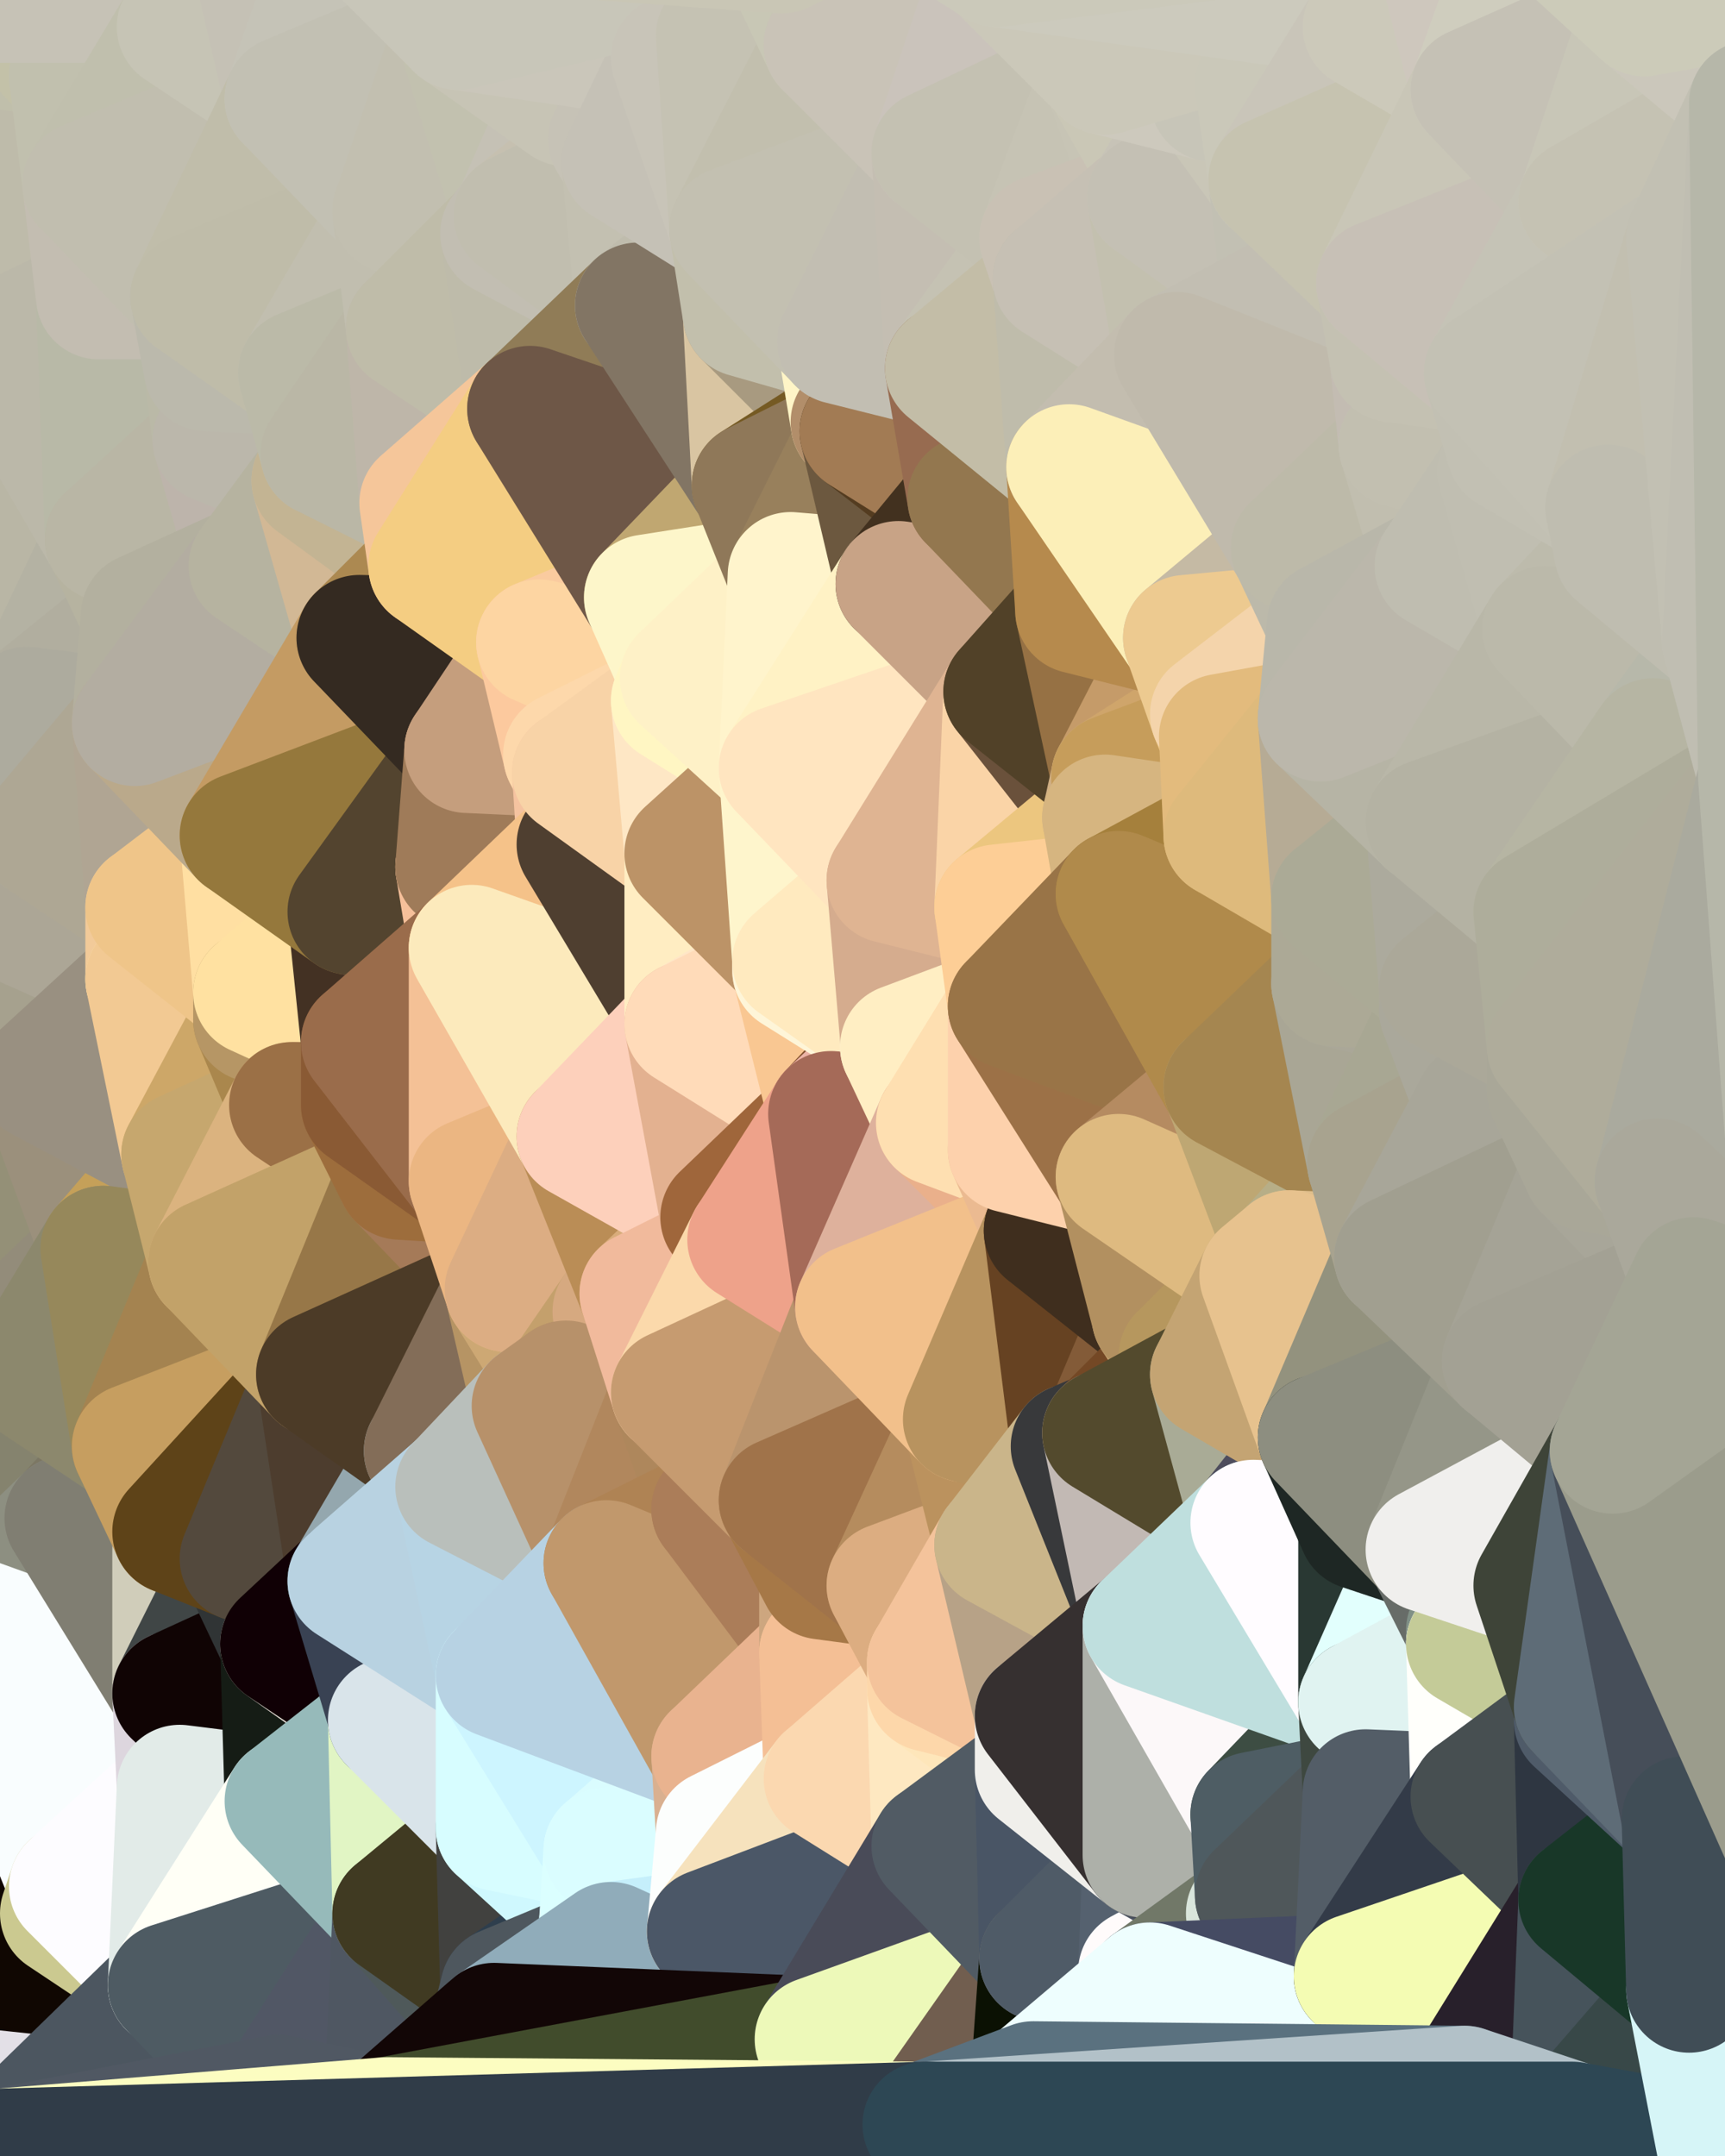 <?xml version="1.0" standalone="yes"?>
<svg width="384" height="480" xmlns="http://www.w3.org/2000/svg" version="1.1" ><rect width="100%" height="100%" fill="#808080" stroke="none"/><polygon points="-28,60 -17,317 -17,180" fill="rgba(175, 171, 159, 1)" stroke="rgba(175, 171, 159, 1)" stroke-width="28" stroke-linejoin="round"/>
		<polygon points="-17,180 -17,317 -14,197" fill="rgba(168, 161, 143, 1)" stroke="rgba(168, 161, 143, 1)" stroke-width="28" stroke-linejoin="round"/>
		<polygon points="-17,317 -9,437 -8,360" fill="rgba(199, 198, 203, 1)" stroke="rgba(199, 198, 203, 1)" stroke-width="28" stroke-linejoin="round"/>
		<polygon points="-28,60 -4,38 0,0" fill="rgba(191, 188, 169, 1)" stroke="rgba(191, 188, 169, 1)" stroke-width="28" stroke-linejoin="round"/>
		<polygon points="0,300 -17,317 6,306" fill="rgba(143, 140, 121, 1)" stroke="rgba(143, 140, 121, 1)" stroke-width="28" stroke-linejoin="round"/>
		<polygon points="-17,180 -14,197 9,186" fill="rgba(176, 173, 158, 1)" stroke="rgba(176, 173, 158, 1)" stroke-width="28" stroke-linejoin="round"/>
		<polygon points="-14,197 -17,317 9,240" fill="rgba(156, 154, 131, 1)" stroke="rgba(156, 154, 131, 1)" stroke-width="28" stroke-linejoin="round"/>
		<polygon points="-17,317 0,300 9,240" fill="rgba(148, 142, 128, 1)" stroke="rgba(148, 142, 128, 1)" stroke-width="28" stroke-linejoin="round"/>
		<polygon points="-4,38 -28,60 -1,77" fill="rgba(190, 187, 172, 1)" stroke="rgba(190, 187, 172, 1)" stroke-width="28" stroke-linejoin="round"/>
		<polygon points="-17,317 -8,360 15,338" fill="rgba(139, 137, 116, 1)" stroke="rgba(139, 137, 116, 1)" stroke-width="28" stroke-linejoin="round"/>
		<polygon points="6,158 -17,180 9,186" fill="rgba(175, 172, 157, 1)" stroke="rgba(175, 172, 157, 1)" stroke-width="28" stroke-linejoin="round"/>
		<polygon points="-9,437 14,426 16,420" fill="rgba(219, 246, 213, 1)" stroke="rgba(219, 246, 213, 1)" stroke-width="28" stroke-linejoin="round"/>
		<polygon points="0,0 -4,38 16,17" fill="rgba(193, 191, 176, 1)" stroke="rgba(193, 191, 176, 1)" stroke-width="28" stroke-linejoin="round"/>
		<polygon points="-28,60 -17,180 6,158" fill="rgba(179, 176, 161, 1)" stroke="rgba(179, 176, 161, 1)" stroke-width="28" stroke-linejoin="round"/>
		<polygon points="-1,77 -28,60 6,158" fill="rgba(183, 181, 168, 1)" stroke="rgba(183, 181, 168, 1)" stroke-width="28" stroke-linejoin="round"/>
		<polygon points="6,306 -17,317 15,338" fill="rgba(144, 140, 115, 1)" stroke="rgba(144, 140, 115, 1)" stroke-width="28" stroke-linejoin="round"/>
		<polygon points="-8,360 -9,437 16,420" fill="rgba(75, 36, 54, 1)" stroke="rgba(75, 36, 54, 1)" stroke-width="28" stroke-linejoin="round"/>
		<polygon points="16,17 -4,38 19,41" fill="rgba(192, 191, 171, 1)" stroke="rgba(192, 191, 171, 1)" stroke-width="28" stroke-linejoin="round"/>
		<polygon points="-1,77 6,158 24,120" fill="rgba(185, 182, 165, 1)" stroke="rgba(185, 182, 165, 1)" stroke-width="28" stroke-linejoin="round"/>
		<polygon points="9,240 0,300 23,278" fill="rgba(148, 144, 119, 1)" stroke="rgba(148, 144, 119, 1)" stroke-width="28" stroke-linejoin="round"/>
		<polygon points="-4,38 -1,77 22,66" fill="rgba(192, 186, 174, 1)" stroke="rgba(192, 186, 174, 1)" stroke-width="28" stroke-linejoin="round"/>
		<polygon points="19,41 -4,38 22,66" fill="rgba(190, 187, 170, 1)" stroke="rgba(190, 187, 170, 1)" stroke-width="28" stroke-linejoin="round"/>
		<polygon points="0,0 16,17 30,0" fill="rgba(195, 193, 168, 1)" stroke="rgba(195, 193, 168, 1)" stroke-width="28" stroke-linejoin="round"/>
		<polygon points="6,306 15,338 30,322" fill="rgba(133, 131, 110, 1)" stroke="rgba(133, 131, 110, 1)" stroke-width="28" stroke-linejoin="round"/>
		<polygon points="0,300 6,306 23,278" fill="rgba(147, 140, 122, 1)" stroke="rgba(147, 140, 122, 1)" stroke-width="28" stroke-linejoin="round"/>
		<polygon points="24,120 6,158 32,137" fill="rgba(180, 178, 163, 1)" stroke="rgba(180, 178, 163, 1)" stroke-width="28" stroke-linejoin="round"/>
		<polygon points="33,202 9,186 33,218" fill="rgba(170, 167, 148, 1)" stroke="rgba(170, 167, 148, 1)" stroke-width="28" stroke-linejoin="round"/>
		<polygon points="-14,197 9,240 33,218" fill="rgba(166, 161, 142, 1)" stroke="rgba(166, 161, 142, 1)" stroke-width="28" stroke-linejoin="round"/>
		<polygon points="9,186 -14,197 33,218" fill="rgba(172, 166, 150, 1)" stroke="rgba(172, 166, 150, 1)" stroke-width="28" stroke-linejoin="round"/>
		<polygon points="6,158 30,161 32,137" fill="rgba(177, 174, 159, 1)" stroke="rgba(177, 174, 159, 1)" stroke-width="28" stroke-linejoin="round"/>
		<polygon points="6,158 9,186 30,161" fill="rgba(173, 171, 158, 1)" stroke="rgba(173, 171, 158, 1)" stroke-width="28" stroke-linejoin="round"/>
		<polygon points="30,322 15,338 39,341" fill="rgba(124, 119, 100, 1)" stroke="rgba(124, 119, 100, 1)" stroke-width="28" stroke-linejoin="round"/>
		<polygon points="-9,437 0,479 38,442" fill="rgba(227, 224, 231, 1)" stroke="rgba(227, 224, 231, 1)" stroke-width="28" stroke-linejoin="round"/>
		<polygon points="14,426 -9,437 38,442" fill="rgba(16, 7, 2, 1)" stroke="rgba(16, 7, 2, 1)" stroke-width="28" stroke-linejoin="round"/>
		<polygon points="9,240 23,278 41,257" fill="rgba(155, 144, 124, 1)" stroke="rgba(155, 144, 124, 1)" stroke-width="28" stroke-linejoin="round"/>
		<polygon points="39,377 16,420 40,398" fill="rgba(157, 155, 160, 1)" stroke="rgba(157, 155, 160, 1)" stroke-width="28" stroke-linejoin="round"/>
		<polygon points="30,0 16,17 40,6" fill="rgba(196, 193, 178, 1)" stroke="rgba(196, 193, 178, 1)" stroke-width="28" stroke-linejoin="round"/>
		<polygon points="15,338 -8,360 39,377" fill="rgba(141, 143, 129, 1)" stroke="rgba(141, 143, 129, 1)" stroke-width="28" stroke-linejoin="round"/>
		<polygon points="-8,360 16,420 39,377" fill="rgba(249, 253, 254, 1)" stroke="rgba(249, 253, 254, 1)" stroke-width="28" stroke-linejoin="round"/>
		<polygon points="16,420 14,426 38,442" fill="rgba(203, 201, 144, 1)" stroke="rgba(203, 201, 144, 1)" stroke-width="28" stroke-linejoin="round"/>
		<polygon points="43,66 22,66 46,82" fill="rgba(191, 188, 173, 1)" stroke="rgba(191, 188, 173, 1)" stroke-width="28" stroke-linejoin="round"/>
		<polygon points="39,341 15,338 39,377" fill="rgba(128, 126, 114, 1)" stroke="rgba(128, 126, 114, 1)" stroke-width="28" stroke-linejoin="round"/>
		<polygon points="22,66 -1,77 24,120" fill="rgba(187, 184, 169, 1)" stroke="rgba(187, 184, 169, 1)" stroke-width="28" stroke-linejoin="round"/>
		<polygon points="46,82 24,120 48,98" fill="rgba(187, 184, 165, 1)" stroke="rgba(187, 184, 165, 1)" stroke-width="28" stroke-linejoin="round"/>
		<polygon points="41,257 23,278 47,281" fill="rgba(197, 160, 89, 1)" stroke="rgba(197, 160, 89, 1)" stroke-width="28" stroke-linejoin="round"/>
		<polygon points="22,66 24,120 46,82" fill="rgba(184, 185, 167, 1)" stroke="rgba(184, 185, 167, 1)" stroke-width="28" stroke-linejoin="round"/>
		<polygon points="19,41 22,66 43,66" fill="rgba(195, 189, 177, 1)" stroke="rgba(195, 189, 177, 1)" stroke-width="28" stroke-linejoin="round"/>
		<polygon points="33,218 9,240 41,257" fill="rgba(153, 144, 129, 1)" stroke="rgba(153, 144, 129, 1)" stroke-width="28" stroke-linejoin="round"/>
		<polygon points="30,161 9,186 33,202" fill="rgba(174, 167, 148, 1)" stroke="rgba(174, 167, 148, 1)" stroke-width="28" stroke-linejoin="round"/>
		<polygon points="23,278 6,306 30,322" fill="rgba(140, 136, 109, 1)" stroke="rgba(140, 136, 109, 1)" stroke-width="28" stroke-linejoin="round"/>
		<polygon points="30,161 33,202 54,186" fill="rgba(176, 165, 147, 1)" stroke="rgba(176, 165, 147, 1)" stroke-width="28" stroke-linejoin="round"/>
		<polygon points="23,278 30,322 47,281" fill="rgba(150, 136, 91, 1)" stroke="rgba(150, 136, 91, 1)" stroke-width="28" stroke-linejoin="round"/>
		<polygon points="24,120 32,137 56,126" fill="rgba(182, 179, 160, 1)" stroke="rgba(182, 179, 160, 1)" stroke-width="28" stroke-linejoin="round"/>
		<polygon points="16,17 19,41 40,6" fill="rgba(193, 192, 174, 1)" stroke="rgba(193, 192, 174, 1)" stroke-width="28" stroke-linejoin="round"/>
		<polygon points="33,202 33,218 57,221" fill="rgba(242, 202, 153, 1)" stroke="rgba(242, 202, 153, 1)" stroke-width="28" stroke-linejoin="round"/>
		<polygon points="33,218 57,227 57,221" fill="rgba(253, 233, 170, 1)" stroke="rgba(253, 233, 170, 1)" stroke-width="28" stroke-linejoin="round"/>
		<polygon points="33,218 41,257 57,227" fill="rgba(242, 201, 147, 1)" stroke="rgba(242, 201, 147, 1)" stroke-width="28" stroke-linejoin="round"/>
		<polygon points="48,98 24,120 56,126" fill="rgba(185, 182, 165, 1)" stroke="rgba(185, 182, 165, 1)" stroke-width="28" stroke-linejoin="round"/>
		<polygon points="30,0 40,6 54,-21" fill="rgba(199, 198, 178, 1)" stroke="rgba(199, 198, 178, 1)" stroke-width="28" stroke-linejoin="round"/>
		<polygon points="0,0 30,0 54,-21" fill="rgba(198, 194, 182, 1)" stroke="rgba(198, 194, 182, 1)" stroke-width="28" stroke-linejoin="round"/>
		<polygon points="39,341 39,377 54,347" fill="rgba(208, 205, 186, 1)" stroke="rgba(208, 205, 186, 1)" stroke-width="28" stroke-linejoin="round"/>
		<polygon points="16,420 38,442 40,398" fill="rgba(253, 252, 255, 1)" stroke="rgba(253, 252, 255, 1)" stroke-width="28" stroke-linejoin="round"/>
		<polygon points="38,442 0,479 62,467" fill="rgba(76, 86, 96, 1)" stroke="rgba(76, 86, 96, 1)" stroke-width="28" stroke-linejoin="round"/>
		<polygon points="54,347 39,377 63,366" fill="rgba(64, 70, 70, 1)" stroke="rgba(64, 70, 70, 1)" stroke-width="28" stroke-linejoin="round"/>
		<polygon points="57,227 41,257 65,246" fill="rgba(205, 167, 104, 1)" stroke="rgba(205, 167, 104, 1)" stroke-width="28" stroke-linejoin="round"/>
		<polygon points="40,6 19,41 64,22" fill="rgba(192, 191, 173, 1)" stroke="rgba(192, 191, 173, 1)" stroke-width="28" stroke-linejoin="round"/>
		<polygon points="46,82 48,98 67,83" fill="rgba(186, 185, 167, 1)" stroke="rgba(186, 185, 167, 1)" stroke-width="28" stroke-linejoin="round"/>
		<polygon points="54,186 33,202 57,221" fill="rgba(239, 197, 137, 1)" stroke="rgba(239, 197, 137, 1)" stroke-width="28" stroke-linejoin="round"/>
		<polygon points="48,98 56,126 70,107" fill="rgba(189, 180, 171, 1)" stroke="rgba(189, 180, 171, 1)" stroke-width="28" stroke-linejoin="round"/>
		<polygon points="47,281 30,322 71,306" fill="rgba(164, 131, 80, 1)" stroke="rgba(164, 131, 80, 1)" stroke-width="28" stroke-linejoin="round"/>
		<polygon points="19,41 43,66 64,22" fill="rgba(193, 190, 175, 1)" stroke="rgba(193, 190, 175, 1)" stroke-width="28" stroke-linejoin="round"/>
		<polygon points="39,377 40,398 64,401" fill="rgba(221, 214, 222, 1)" stroke="rgba(221, 214, 222, 1)" stroke-width="28" stroke-linejoin="round"/>
		<polygon points="67,83 48,98 72,101" fill="rgba(186, 182, 170, 1)" stroke="rgba(186, 182, 170, 1)" stroke-width="28" stroke-linejoin="round"/>
		<polygon points="48,98 70,107 72,101" fill="rgba(187, 183, 171, 1)" stroke="rgba(187, 183, 171, 1)" stroke-width="28" stroke-linejoin="round"/>
		<polygon points="30,322 39,341 71,306" fill="rgba(198, 158, 96, 1)" stroke="rgba(198, 158, 96, 1)" stroke-width="28" stroke-linejoin="round"/>
		<polygon points="43,66 46,82 67,83" fill="rgba(187, 185, 172, 1)" stroke="rgba(187, 185, 172, 1)" stroke-width="28" stroke-linejoin="round"/>
		<polygon points="63,366 39,377 64,401" fill="rgba(16, 4, 4, 1)" stroke="rgba(16, 4, 4, 1)" stroke-width="28" stroke-linejoin="round"/>
		<polygon points="40,398 38,442 64,401" fill="rgba(226, 235, 232, 1)" stroke="rgba(226, 235, 232, 1)" stroke-width="28" stroke-linejoin="round"/>
		<polygon points="32,137 30,161 56,126" fill="rgba(179, 176, 159, 1)" stroke="rgba(179, 176, 159, 1)" stroke-width="28" stroke-linejoin="round"/>
		<polygon points="54,186 57,221 78,203" fill="rgba(255, 223, 162, 1)" stroke="rgba(255, 223, 162, 1)" stroke-width="28" stroke-linejoin="round"/>
		<polygon points="54,347 63,366 78,352" fill="rgba(48, 52, 53, 1)" stroke="rgba(48, 52, 53, 1)" stroke-width="28" stroke-linejoin="round"/>
		<polygon points="39,341 54,347 71,306" fill="rgba(94, 67, 24, 1)" stroke="rgba(94, 67, 24, 1)" stroke-width="28" stroke-linejoin="round"/>
		<polygon points="41,257 47,281 65,246" fill="rgba(198, 167, 110, 1)" stroke="rgba(198, 167, 110, 1)" stroke-width="28" stroke-linejoin="round"/>
		<polygon points="57,227 65,246 81,232" fill="rgba(170, 135, 77, 1)" stroke="rgba(170, 135, 77, 1)" stroke-width="28" stroke-linejoin="round"/>
		<polygon points="65,246 81,246 81,232" fill="rgba(191, 154, 102, 1)" stroke="rgba(191, 154, 102, 1)" stroke-width="28" stroke-linejoin="round"/>
		<polygon points="57,221 57,227 81,232" fill="rgba(182, 150, 101, 1)" stroke="rgba(182, 150, 101, 1)" stroke-width="28" stroke-linejoin="round"/>
		<polygon points="30,161 54,186 80,142" fill="rgba(186, 169, 139, 1)" stroke="rgba(186, 169, 139, 1)" stroke-width="28" stroke-linejoin="round"/>
		<polygon points="56,126 30,161 80,142" fill="rgba(179, 173, 161, 1)" stroke="rgba(179, 173, 161, 1)" stroke-width="28" stroke-linejoin="round"/>
		<polygon points="54,-21 40,6 64,22" fill="rgba(198, 196, 181, 1)" stroke="rgba(198, 196, 181, 1)" stroke-width="28" stroke-linejoin="round"/>
		<polygon points="54,-21 64,22 78,-18" fill="rgba(197, 193, 181, 1)" stroke="rgba(197, 193, 181, 1)" stroke-width="28" stroke-linejoin="round"/>
		<polygon points="63,366 64,401 87,383" fill="rgba(21, 28, 21, 1)" stroke="rgba(21, 28, 21, 1)" stroke-width="28" stroke-linejoin="round"/>
		<polygon points="87,382 63,366 87,383" fill="rgba(233, 226, 218, 1)" stroke="rgba(233, 226, 218, 1)" stroke-width="28" stroke-linejoin="round"/>
		<polygon points="64,401 38,442 88,426" fill="rgba(255, 255, 246, 1)" stroke="rgba(255, 255, 246, 1)" stroke-width="28" stroke-linejoin="round"/>
		<polygon points="64,22 43,66 88,47" fill="rgba(192, 189, 170, 1)" stroke="rgba(192, 189, 170, 1)" stroke-width="28" stroke-linejoin="round"/>
		<polygon points="78,203 57,221 81,232" fill="rgba(255, 225, 161, 1)" stroke="rgba(255, 225, 161, 1)" stroke-width="28" stroke-linejoin="round"/>
		<polygon points="65,246 47,281 89,262" fill="rgba(219, 179, 127, 1)" stroke="rgba(219, 179, 127, 1)" stroke-width="28" stroke-linejoin="round"/>
		<polygon points="81,246 65,246 89,262" fill="rgba(155, 112, 70, 1)" stroke="rgba(155, 112, 70, 1)" stroke-width="28" stroke-linejoin="round"/>
		<polygon points="43,66 67,83 88,47" fill="rgba(191, 188, 169, 1)" stroke="rgba(191, 188, 169, 1)" stroke-width="28" stroke-linejoin="round"/>
		<polygon points="38,442 62,467 88,426" fill="rgba(78, 91, 99, 1)" stroke="rgba(78, 91, 99, 1)" stroke-width="28" stroke-linejoin="round"/>
		<polygon points="70,107 56,126 80,142" fill="rgba(182, 179, 160, 1)" stroke="rgba(182, 179, 160, 1)" stroke-width="28" stroke-linejoin="round"/>
		<polygon points="71,306 54,347 78,352" fill="rgba(83, 73, 61, 1)" stroke="rgba(83, 73, 61, 1)" stroke-width="28" stroke-linejoin="round"/>
		<polygon points="72,101 70,107 94,112" fill="rgba(183, 180, 163, 1)" stroke="rgba(183, 180, 163, 1)" stroke-width="28" stroke-linejoin="round"/>
		<polygon points="88,47 67,83 91,73" fill="rgba(193, 190, 175, 1)" stroke="rgba(193, 190, 175, 1)" stroke-width="28" stroke-linejoin="round"/>
		<polygon points="71,306 78,352 95,323" fill="rgba(77, 61, 46, 1)" stroke="rgba(77, 61, 46, 1)" stroke-width="28" stroke-linejoin="round"/>
		<polygon points="78,352 63,366 87,382" fill="rgba(16, 0, 5, 1)" stroke="rgba(16, 0, 5, 1)" stroke-width="28" stroke-linejoin="round"/>
		<polygon points="70,107 80,142 96,126" fill="rgba(210, 184, 149, 1)" stroke="rgba(210, 184, 149, 1)" stroke-width="28" stroke-linejoin="round"/>
		<polygon points="94,112 70,107 96,126" fill="rgba(195, 180, 147, 1)" stroke="rgba(195, 180, 147, 1)" stroke-width="28" stroke-linejoin="round"/>
		<polygon points="67,83 72,101 91,73" fill="rgba(187, 186, 168, 1)" stroke="rgba(187, 186, 168, 1)" stroke-width="28" stroke-linejoin="round"/>
		<polygon points="47,281 71,306 89,262" fill="rgba(194, 162, 105, 1)" stroke="rgba(194, 162, 105, 1)" stroke-width="28" stroke-linejoin="round"/>
		<polygon points="78,-18 64,22 102,6" fill="rgba(197, 195, 183, 1)" stroke="rgba(197, 195, 183, 1)" stroke-width="28" stroke-linejoin="round"/>
		<polygon points="95,323 78,352 102,331" fill="rgba(148, 167, 174, 1)" stroke="rgba(148, 167, 174, 1)" stroke-width="28" stroke-linejoin="round"/>
		<polygon points="62,467 86,472 88,426" fill="rgba(81, 87, 101, 1)" stroke="rgba(81, 87, 101, 1)" stroke-width="28" stroke-linejoin="round"/>
		<polygon points="80,142 54,186 104,167" fill="rgba(196, 155, 99, 1)" stroke="rgba(196, 155, 99, 1)" stroke-width="28" stroke-linejoin="round"/>
		<polygon points="78,203 81,232 105,211" fill="rgba(67, 49, 35, 1)" stroke="rgba(67, 49, 35, 1)" stroke-width="28" stroke-linejoin="round"/>
		<polygon points="102,193 78,203 105,211" fill="rgba(79, 57, 43, 1)" stroke="rgba(79, 57, 43, 1)" stroke-width="28" stroke-linejoin="round"/>
		<polygon points="54,186 78,203 104,167" fill="rgba(149, 120, 60, 1)" stroke="rgba(149, 120, 60, 1)" stroke-width="28" stroke-linejoin="round"/>
		<polygon points="78,203 102,193 104,167" fill="rgba(83, 68, 47, 1)" stroke="rgba(83, 68, 47, 1)" stroke-width="28" stroke-linejoin="round"/>
		<polygon points="91,73 72,101 94,112" fill="rgba(186, 183, 166, 1)" stroke="rgba(186, 183, 166, 1)" stroke-width="28" stroke-linejoin="round"/>
		<polygon points="87,383 64,401 88,426" fill="rgba(150, 186, 186, 1)" stroke="rgba(150, 186, 186, 1)" stroke-width="28" stroke-linejoin="round"/>
		<polygon points="88,426 86,472 110,451" fill="rgba(79, 87, 98, 1)" stroke="rgba(79, 87, 98, 1)" stroke-width="28" stroke-linejoin="round"/>
		<polygon points="64,22 88,47 102,6" fill="rgba(194, 192, 179, 1)" stroke="rgba(194, 192, 179, 1)" stroke-width="28" stroke-linejoin="round"/>
		<polygon points="87,383 88,426 111,407" fill="rgba(225, 245, 196, 1)" stroke="rgba(225, 245, 196, 1)" stroke-width="28" stroke-linejoin="round"/>
		<polygon points="88,426 110,451 112,443" fill="rgba(79, 89, 90, 1)" stroke="rgba(79, 89, 90, 1)" stroke-width="28" stroke-linejoin="round"/>
		<polygon points="89,262 71,306 113,287" fill="rgba(151, 119, 72, 1)" stroke="rgba(151, 119, 72, 1)" stroke-width="28" stroke-linejoin="round"/>
		<polygon points="105,263 89,262 113,287" fill="rgba(165, 122, 88, 1)" stroke="rgba(165, 122, 88, 1)" stroke-width="28" stroke-linejoin="round"/>
		<polygon points="88,47 91,73 112,52" fill="rgba(193, 190, 175, 1)" stroke="rgba(193, 190, 175, 1)" stroke-width="28" stroke-linejoin="round"/>
		<polygon points="87,382 87,383 111,373" fill="rgba(50, 72, 70, 1)" stroke="rgba(50, 72, 70, 1)" stroke-width="28" stroke-linejoin="round"/>
		<polygon points="78,352 87,382 111,373" fill="rgba(57, 66, 83, 1)" stroke="rgba(57, 66, 83, 1)" stroke-width="28" stroke-linejoin="round"/>
		<polygon points="81,246 89,262 105,263" fill="rgba(157, 109, 60, 1)" stroke="rgba(157, 109, 60, 1)" stroke-width="28" stroke-linejoin="round"/>
		<polygon points="88,47 112,52 115,48" fill="rgba(193, 190, 175, 1)" stroke="rgba(193, 190, 175, 1)" stroke-width="28" stroke-linejoin="round"/>
		<polygon points="71,306 95,323 113,287" fill="rgba(76, 59, 39, 1)" stroke="rgba(76, 59, 39, 1)" stroke-width="28" stroke-linejoin="round"/>
		<polygon points="91,73 94,112 118,91" fill="rgba(190, 182, 169, 1)" stroke="rgba(190, 182, 169, 1)" stroke-width="28" stroke-linejoin="round"/>
		<polygon points="96,126 80,142 120,143" fill="rgba(172, 137, 81, 1)" stroke="rgba(172, 137, 81, 1)" stroke-width="28" stroke-linejoin="round"/>
		<polygon points="80,142 104,167 120,143" fill="rgba(52, 42, 33, 1)" stroke="rgba(52, 42, 33, 1)" stroke-width="28" stroke-linejoin="round"/>
		<polygon points="95,323 102,331 119,313" fill="rgba(160, 183, 189, 1)" stroke="rgba(160, 183, 189, 1)" stroke-width="28" stroke-linejoin="round"/>
		<polygon points="113,287 95,323 119,313" fill="rgba(131, 109, 88, 1)" stroke="rgba(131, 109, 88, 1)" stroke-width="28" stroke-linejoin="round"/>
		<polygon points="102,6 88,47 115,48" fill="rgba(194, 191, 176, 1)" stroke="rgba(194, 191, 176, 1)" stroke-width="28" stroke-linejoin="round"/>
		<polygon points="111,407 88,426 112,443" fill="rgba(64, 58, 34, 1)" stroke="rgba(64, 58, 34, 1)" stroke-width="28" stroke-linejoin="round"/>
		<polygon points="87,383 111,407 111,373" fill="rgba(217, 228, 234, 1)" stroke="rgba(217, 228, 234, 1)" stroke-width="28" stroke-linejoin="round"/>
		<polygon points="102,331 78,352 111,373" fill="rgba(184, 210, 225, 1)" stroke="rgba(184, 210, 225, 1)" stroke-width="28" stroke-linejoin="round"/>
		<polygon points="102,6 115,48 126,23" fill="rgba(194, 193, 175, 1)" stroke="rgba(194, 193, 175, 1)" stroke-width="28" stroke-linejoin="round"/>
		<polygon points="126,168 104,167 128,172" fill="rgba(211, 166, 135, 1)" stroke="rgba(211, 166, 135, 1)" stroke-width="28" stroke-linejoin="round"/>
		<polygon points="113,287 119,313 126,308" fill="rgba(182, 148, 100, 1)" stroke="rgba(182, 148, 100, 1)" stroke-width="28" stroke-linejoin="round"/>
		<polygon points="81,232 81,246 105,263" fill="rgba(138, 90, 52, 1)" stroke="rgba(138, 90, 52, 1)" stroke-width="28" stroke-linejoin="round"/>
		<polygon points="102,193 105,211 129,188" fill="rgba(246, 192, 154, 1)" stroke="rgba(246, 192, 154, 1)" stroke-width="28" stroke-linejoin="round"/>
		<polygon points="128,172 102,193 129,188" fill="rgba(238, 184, 146, 1)" stroke="rgba(238, 184, 146, 1)" stroke-width="28" stroke-linejoin="round"/>
		<polygon points="104,167 102,193 128,172" fill="rgba(159, 123, 89, 1)" stroke="rgba(159, 123, 89, 1)" stroke-width="28" stroke-linejoin="round"/>
		<polygon points="120,143 104,167 126,168" fill="rgba(197, 158, 125, 1)" stroke="rgba(197, 158, 125, 1)" stroke-width="28" stroke-linejoin="round"/>
		<polygon points="112,52 91,73 118,91" fill="rgba(191, 188, 169, 1)" stroke="rgba(191, 188, 169, 1)" stroke-width="28" stroke-linejoin="round"/>
		<polygon points="81,232 105,263 105,211" fill="rgba(154, 108, 75, 1)" stroke="rgba(154, 108, 75, 1)" stroke-width="28" stroke-linejoin="round"/>
		<polygon points="111,407 112,443 134,428" fill="rgba(65, 65, 63, 1)" stroke="rgba(65, 65, 63, 1)" stroke-width="28" stroke-linejoin="round"/>
		<polygon points="105,211 105,263 129,253" fill="rgba(244, 193, 150, 1)" stroke="rgba(244, 193, 150, 1)" stroke-width="28" stroke-linejoin="round"/>
		<polygon points="102,331 111,373 135,348" fill="rgba(183, 212, 228, 1)" stroke="rgba(183, 212, 228, 1)" stroke-width="28" stroke-linejoin="round"/>
		<polygon points="134,428 112,443 136,433" fill="rgba(46, 62, 77, 1)" stroke="rgba(46, 62, 77, 1)" stroke-width="28" stroke-linejoin="round"/>
		<polygon points="111,407 134,428 135,412" fill="rgba(207, 248, 254, 1)" stroke="rgba(207, 248, 254, 1)" stroke-width="28" stroke-linejoin="round"/>
		<polygon points="113,287 126,308 137,292" fill="rgba(205, 168, 116, 1)" stroke="rgba(205, 168, 116, 1)" stroke-width="28" stroke-linejoin="round"/>
		<polygon points="126,23 115,48 136,31" fill="rgba(197, 193, 181, 1)" stroke="rgba(197, 193, 181, 1)" stroke-width="28" stroke-linejoin="round"/>
		<polygon points="136,31 115,48 139,36" fill="rgba(198, 192, 176, 1)" stroke="rgba(198, 192, 176, 1)" stroke-width="28" stroke-linejoin="round"/>
		<polygon points="119,313 102,331 135,348" fill="rgba(185, 191, 187, 1)" stroke="rgba(185, 191, 187, 1)" stroke-width="28" stroke-linejoin="round"/>
		<polygon points="105,263 113,287 129,253" fill="rgba(235, 182, 130, 1)" stroke="rgba(235, 182, 130, 1)" stroke-width="28" stroke-linejoin="round"/>
		<polygon points="112,52 118,91 142,68" fill="rgba(190, 187, 170, 1)" stroke="rgba(190, 187, 170, 1)" stroke-width="28" stroke-linejoin="round"/>
		<polygon points="115,48 112,52 142,68" fill="rgba(194, 190, 178, 1)" stroke="rgba(194, 190, 178, 1)" stroke-width="28" stroke-linejoin="round"/>
		<polygon points="94,112 96,126 118,91" fill="rgba(245, 198, 154, 1)" stroke="rgba(245, 198, 154, 1)" stroke-width="28" stroke-linejoin="round"/>
		<polygon points="118,91 120,143 144,133" fill="rgba(63, 49, 38, 1)" stroke="rgba(63, 49, 38, 1)" stroke-width="28" stroke-linejoin="round"/>
		<polygon points="129,253 137,292 143,288" fill="rgba(221, 174, 128, 1)" stroke="rgba(221, 174, 128, 1)" stroke-width="28" stroke-linejoin="round"/>
		<polygon points="129,253 113,287 137,292" fill="rgba(220, 173, 131, 1)" stroke="rgba(220, 173, 131, 1)" stroke-width="28" stroke-linejoin="round"/>
		<polygon points="112,443 110,451 136,433" fill="rgba(78, 87, 94, 1)" stroke="rgba(78, 87, 94, 1)" stroke-width="28" stroke-linejoin="round"/>
		<polygon points="118,91 96,126 120,143" fill="rgba(244, 205, 130, 1)" stroke="rgba(244, 205, 130, 1)" stroke-width="28" stroke-linejoin="round"/>
		<polygon points="137,292 126,308 150,310" fill="rgba(196, 160, 108, 1)" stroke="rgba(196, 160, 108, 1)" stroke-width="28" stroke-linejoin="round"/>
		<polygon points="120,143 126,168 150,156" fill="rgba(252, 201, 158, 1)" stroke="rgba(252, 201, 158, 1)" stroke-width="28" stroke-linejoin="round"/>
		<polygon points="126,23 136,31 150,13" fill="rgba(196, 193, 178, 1)" stroke="rgba(196, 193, 178, 1)" stroke-width="28" stroke-linejoin="round"/>
		<polygon points="139,36 115,48 142,68" fill="rgba(193, 190, 175, 1)" stroke="rgba(193, 190, 175, 1)" stroke-width="28" stroke-linejoin="round"/>
		<polygon points="111,373 111,407 135,412" fill="rgba(215, 253, 255, 1)" stroke="rgba(215, 253, 255, 1)" stroke-width="28" stroke-linejoin="round"/>
		<polygon points="144,133 120,143 152,151" fill="rgba(250, 203, 159, 1)" stroke="rgba(250, 203, 159, 1)" stroke-width="28" stroke-linejoin="round"/>
		<polygon points="120,143 150,156 152,151" fill="rgba(253, 213, 162, 1)" stroke="rgba(253, 213, 162, 1)" stroke-width="28" stroke-linejoin="round"/>
		<polygon points="126,168 128,172 150,156" fill="rgba(253, 216, 171, 1)" stroke="rgba(253, 216, 171, 1)" stroke-width="28" stroke-linejoin="round"/>
		<polygon points="128,172 129,188 153,190" fill="rgba(245, 195, 160, 1)" stroke="rgba(245, 195, 160, 1)" stroke-width="28" stroke-linejoin="round"/>
		<polygon points="129,188 105,211 153,228" fill="rgba(245, 194, 137, 1)" stroke="rgba(245, 194, 137, 1)" stroke-width="28" stroke-linejoin="round"/>
		<polygon points="105,211 129,253 153,228" fill="rgba(252, 234, 188, 1)" stroke="rgba(252, 234, 188, 1)" stroke-width="28" stroke-linejoin="round"/>
		<polygon points="126,308 135,348 150,310" fill="rgba(178, 140, 101, 1)" stroke="rgba(178, 140, 101, 1)" stroke-width="28" stroke-linejoin="round"/>
		<polygon points="143,288 137,292 150,310" fill="rgba(214, 169, 128, 1)" stroke="rgba(214, 169, 128, 1)" stroke-width="28" stroke-linejoin="round"/>
		<polygon points="102,6 126,23 150,13" fill="rgba(199, 196, 181, 1)" stroke="rgba(199, 196, 181, 1)" stroke-width="28" stroke-linejoin="round"/>
		<polygon points="126,308 119,313 135,348" fill="rgba(183, 145, 106, 1)" stroke="rgba(183, 145, 106, 1)" stroke-width="28" stroke-linejoin="round"/>
		<polygon points="134,428 136,433 158,430" fill="rgba(218, 254, 254, 1)" stroke="rgba(218, 254, 254, 1)" stroke-width="28" stroke-linejoin="round"/>
		<polygon points="111,373 135,412 159,391" fill="rgba(205, 245, 255, 1)" stroke="rgba(205, 245, 255, 1)" stroke-width="28" stroke-linejoin="round"/>
		<polygon points="150,310 135,348 159,336" fill="rgba(177, 135, 93, 1)" stroke="rgba(177, 135, 93, 1)" stroke-width="28" stroke-linejoin="round"/>
		<polygon points="129,253 143,288 161,271" fill="rgba(186, 141, 86, 1)" stroke="rgba(186, 141, 86, 1)" stroke-width="28" stroke-linejoin="round"/>
		<polygon points="159,391 135,412 160,408" fill="rgba(218, 252, 254, 1)" stroke="rgba(218, 252, 254, 1)" stroke-width="28" stroke-linejoin="round"/>
		<polygon points="135,412 134,428 158,430" fill="rgba(219, 255, 255, 1)" stroke="rgba(219, 255, 255, 1)" stroke-width="28" stroke-linejoin="round"/>
		<polygon points="129,188 153,228 153,190" fill="rgba(79, 63, 48, 1)" stroke="rgba(79, 63, 48, 1)" stroke-width="28" stroke-linejoin="round"/>
		<polygon points="136,31 139,36 150,13" fill="rgba(198, 194, 182, 1)" stroke="rgba(198, 194, 182, 1)" stroke-width="28" stroke-linejoin="round"/>
		<polygon points="139,36 142,68 163,51" fill="rgba(195, 192, 177, 1)" stroke="rgba(195, 192, 177, 1)" stroke-width="28" stroke-linejoin="round"/>
		<polygon points="135,412 158,430 160,408" fill="rgba(218, 253, 255, 1)" stroke="rgba(218, 253, 255, 1)" stroke-width="28" stroke-linejoin="round"/>
		<polygon points="135,348 111,373 159,391" fill="rgba(183, 210, 227, 1)" stroke="rgba(183, 210, 227, 1)" stroke-width="28" stroke-linejoin="round"/>
		<polygon points="150,156 128,172 153,190" fill="rgba(248, 211, 167, 1)" stroke="rgba(248, 211, 167, 1)" stroke-width="28" stroke-linejoin="round"/>
		<polygon points="62,467 0,479 86,472" fill="rgba(80, 88, 99, 1)" stroke="rgba(80, 88, 99, 1)" stroke-width="28" stroke-linejoin="round"/>
		<polygon points="142,68 118,91 168,108" fill="rgba(144, 124, 87, 1)" stroke="rgba(144, 124, 87, 1)" stroke-width="28" stroke-linejoin="round"/>
		<polygon points="118,91 144,133 168,108" fill="rgba(110, 87, 71, 1)" stroke="rgba(110, 87, 71, 1)" stroke-width="28" stroke-linejoin="round"/>
		<polygon points="161,271 143,288 167,276" fill="rgba(216, 172, 123, 1)" stroke="rgba(216, 172, 123, 1)" stroke-width="28" stroke-linejoin="round"/>
		<polygon points="163,51 142,68 166,70" fill="rgba(191, 188, 173, 1)" stroke="rgba(191, 188, 173, 1)" stroke-width="28" stroke-linejoin="round"/>
		<polygon points="150,13 160,8 174,-11" fill="rgba(199, 194, 188, 1)" stroke="rgba(199, 194, 188, 1)" stroke-width="28" stroke-linejoin="round"/>
		<polygon points="150,156 153,190 174,171" fill="rgba(254, 231, 197, 1)" stroke="rgba(254, 231, 197, 1)" stroke-width="28" stroke-linejoin="round"/>
		<polygon points="153,228 129,253 161,271" fill="rgba(253, 208, 187, 1)" stroke="rgba(253, 208, 187, 1)" stroke-width="28" stroke-linejoin="round"/>
		<polygon points="168,108 144,133 176,128" fill="rgba(192, 167, 113, 1)" stroke="rgba(192, 167, 113, 1)" stroke-width="28" stroke-linejoin="round"/>
		<polygon points="166,70 142,68 168,108" fill="rgba(130, 117, 100, 1)" stroke="rgba(130, 117, 100, 1)" stroke-width="28" stroke-linejoin="round"/>
		<polygon points="153,190 153,228 177,214" fill="rgba(255, 237, 194, 1)" stroke="rgba(255, 237, 194, 1)" stroke-width="28" stroke-linejoin="round"/>
		<polygon points="153,228 177,216 177,214" fill="rgba(255, 230, 199, 1)" stroke="rgba(255, 230, 199, 1)" stroke-width="28" stroke-linejoin="round"/>
		<polygon points="144,133 152,151 176,128" fill="rgba(253, 246, 202, 1)" stroke="rgba(253, 246, 202, 1)" stroke-width="28" stroke-linejoin="round"/>
		<polygon points="150,310 159,336 174,334" fill="rgba(174, 135, 92, 1)" stroke="rgba(174, 135, 92, 1)" stroke-width="28" stroke-linejoin="round"/>
		<polygon points="102,6 150,13 174,-11" fill="rgba(202, 198, 186, 1)" stroke="rgba(202, 198, 186, 1)" stroke-width="28" stroke-linejoin="round"/>
		<polygon points="152,151 150,156 174,171" fill="rgba(255, 246, 195, 1)" stroke="rgba(255, 246, 195, 1)" stroke-width="28" stroke-linejoin="round"/>
		<polygon points="143,288 150,310 167,276" fill="rgba(241, 186, 156, 1)" stroke="rgba(241, 186, 156, 1)" stroke-width="28" stroke-linejoin="round"/>
		<polygon points="150,13 139,36 163,51" fill="rgba(197, 193, 182, 1)" stroke="rgba(197, 193, 182, 1)" stroke-width="28" stroke-linejoin="round"/>
		<polygon points="158,430 136,433 182,454" fill="rgba(197, 239, 251, 1)" stroke="rgba(197, 239, 251, 1)" stroke-width="28" stroke-linejoin="round"/>
		<polygon points="159,336 135,348 183,368" fill="rgba(175, 131, 84, 1)" stroke="rgba(175, 131, 84, 1)" stroke-width="28" stroke-linejoin="round"/>
		<polygon points="135,348 159,391 183,368" fill="rgba(193, 152, 108, 1)" stroke="rgba(193, 152, 108, 1)" stroke-width="28" stroke-linejoin="round"/>
		<polygon points="174,334 159,336 183,351" fill="rgba(169, 124, 82, 1)" stroke="rgba(169, 124, 82, 1)" stroke-width="28" stroke-linejoin="round"/>
		<polygon points="159,391 160,408 184,396" fill="rgba(217, 176, 144, 1)" stroke="rgba(217, 176, 144, 1)" stroke-width="28" stroke-linejoin="round"/>
		<polygon points="183,351 159,336 183,368" fill="rgba(171, 125, 89, 1)" stroke="rgba(171, 125, 89, 1)" stroke-width="28" stroke-linejoin="round"/>
		<polygon points="78,-18 102,6 174,-11" fill="rgba(200, 198, 185, 1)" stroke="rgba(200, 198, 185, 1)" stroke-width="28" stroke-linejoin="round"/>
		<polygon points="153,228 161,271 185,248" fill="rgba(227, 177, 144, 1)" stroke="rgba(227, 177, 144, 1)" stroke-width="28" stroke-linejoin="round"/>
		<polygon points="174,-11 160,8 184,10" fill="rgba(196, 194, 179, 1)" stroke="rgba(196, 194, 179, 1)" stroke-width="28" stroke-linejoin="round"/>
		<polygon points="160,8 150,13 163,51" fill="rgba(200, 196, 184, 1)" stroke="rgba(200, 196, 184, 1)" stroke-width="28" stroke-linejoin="round"/>
		<polygon points="136,433 110,451 182,454" fill="rgba(144, 172, 186, 1)" stroke="rgba(144, 172, 186, 1)" stroke-width="28" stroke-linejoin="round"/>
		<polygon points="166,70 168,108 190,94" fill="rgba(217, 197, 162, 1)" stroke="rgba(217, 197, 162, 1)" stroke-width="28" stroke-linejoin="round"/>
		<polygon points="177,216 153,228 185,248" fill="rgba(255, 219, 185, 1)" stroke="rgba(255, 219, 185, 1)" stroke-width="28" stroke-linejoin="round"/>
		<polygon points="183,368 159,391 184,396" fill="rgba(233, 179, 143, 1)" stroke="rgba(233, 179, 143, 1)" stroke-width="28" stroke-linejoin="round"/>
		<polygon points="187,76 166,70 190,94" fill="rgba(168, 154, 128, 1)" stroke="rgba(168, 154, 128, 1)" stroke-width="28" stroke-linejoin="round"/>
		<polygon points="161,271 167,276 185,248" fill="rgba(159, 102, 59, 1)" stroke="rgba(159, 102, 59, 1)" stroke-width="28" stroke-linejoin="round"/>
		<polygon points="190,94 168,108 192,96" fill="rgba(117, 90, 35, 1)" stroke="rgba(117, 90, 35, 1)" stroke-width="28" stroke-linejoin="round"/>
		<polygon points="167,276 150,310 191,291" fill="rgba(251, 217, 171, 1)" stroke="rgba(251, 217, 171, 1)" stroke-width="28" stroke-linejoin="round"/>
		<polygon points="160,8 163,51 184,10" fill="rgba(197, 194, 179, 1)" stroke="rgba(197, 194, 179, 1)" stroke-width="28" stroke-linejoin="round"/>
		<polygon points="174,171 153,190 177,214" fill="rgba(188, 147, 103, 1)" stroke="rgba(188, 147, 103, 1)" stroke-width="28" stroke-linejoin="round"/>
		<polygon points="152,151 174,171 176,128" fill="rgba(254, 241, 199, 1)" stroke="rgba(254, 241, 199, 1)" stroke-width="28" stroke-linejoin="round"/>
		<polygon points="174,171 177,214 198,196" fill="rgba(254, 245, 204, 1)" stroke="rgba(254, 245, 204, 1)" stroke-width="28" stroke-linejoin="round"/>
		<polygon points="150,310 174,334 191,291" fill="rgba(198, 155, 112, 1)" stroke="rgba(198, 155, 112, 1)" stroke-width="28" stroke-linejoin="round"/>
		<polygon points="163,51 166,70 187,76" fill="rgba(194, 191, 172, 1)" stroke="rgba(194, 191, 172, 1)" stroke-width="28" stroke-linejoin="round"/>
		<polygon points="183,351 183,368 198,353" fill="rgba(205, 166, 127, 1)" stroke="rgba(205, 166, 127, 1)" stroke-width="28" stroke-linejoin="round"/>
		<polygon points="177,216 185,248 201,231" fill="rgba(249, 199, 146, 1)" stroke="rgba(249, 199, 146, 1)" stroke-width="28" stroke-linejoin="round"/>
		<polygon points="185,248 201,233 201,231" fill="rgba(130, 80, 45, 1)" stroke="rgba(130, 80, 45, 1)" stroke-width="28" stroke-linejoin="round"/>
		<polygon points="168,108 176,128 192,96" fill="rgba(143, 120, 89, 1)" stroke="rgba(143, 120, 89, 1)" stroke-width="28" stroke-linejoin="round"/>
		<polygon points="160,408 158,430 184,396" fill="rgba(252, 254, 253, 1)" stroke="rgba(252, 254, 253, 1)" stroke-width="28" stroke-linejoin="round"/>
		<polygon points="198,353 183,368 207,370" fill="rgba(227, 176, 133, 1)" stroke="rgba(227, 176, 133, 1)" stroke-width="28" stroke-linejoin="round"/>
		<polygon points="183,368 207,376 207,370" fill="rgba(243, 189, 151, 1)" stroke="rgba(243, 189, 151, 1)" stroke-width="28" stroke-linejoin="round"/>
		<polygon points="184,10 163,51 208,34" fill="rgba(194, 191, 174, 1)" stroke="rgba(194, 191, 174, 1)" stroke-width="28" stroke-linejoin="round"/>
		<polygon points="183,368 184,396 207,376" fill="rgba(244, 191, 149, 1)" stroke="rgba(244, 191, 149, 1)" stroke-width="28" stroke-linejoin="round"/>
		<polygon points="192,96 176,128 200,130" fill="rgba(152, 128, 92, 1)" stroke="rgba(152, 128, 92, 1)" stroke-width="28" stroke-linejoin="round"/>
		<polygon points="201,233 185,248 209,250" fill="rgba(235, 179, 166, 1)" stroke="rgba(235, 179, 166, 1)" stroke-width="28" stroke-linejoin="round"/>
		<polygon points="184,396 158,430 208,411" fill="rgba(246, 226, 189, 1)" stroke="rgba(246, 226, 189, 1)" stroke-width="28" stroke-linejoin="round"/>
		<polygon points="176,128 174,171 200,130" fill="rgba(255, 244, 204, 1)" stroke="rgba(255, 244, 204, 1)" stroke-width="28" stroke-linejoin="round"/>
		<polygon points="174,-11 184,10 198,-23" fill="rgba(200, 199, 181, 1)" stroke="rgba(200, 199, 181, 1)" stroke-width="28" stroke-linejoin="round"/>
		<polygon points="185,248 167,276 191,291" fill="rgba(238, 162, 138, 1)" stroke="rgba(238, 162, 138, 1)" stroke-width="28" stroke-linejoin="round"/>
		<polygon points="187,76 190,94 211,82" fill="rgba(255, 245, 199, 1)" stroke="rgba(255, 245, 199, 1)" stroke-width="28" stroke-linejoin="round"/>
		<polygon points="190,94 192,96 211,82" fill="rgba(178, 142, 106, 1)" stroke="rgba(178, 142, 106, 1)" stroke-width="28" stroke-linejoin="round"/>
		<polygon points="158,430 182,454 208,411" fill="rgba(75, 87, 103, 1)" stroke="rgba(75, 87, 103, 1)" stroke-width="28" stroke-linejoin="round"/>
		<polygon points="177,214 177,216 201,231" fill="rgba(254, 245, 216, 1)" stroke="rgba(254, 245, 216, 1)" stroke-width="28" stroke-linejoin="round"/>
		<polygon points="198,196 177,214 201,231" fill="rgba(255, 234, 191, 1)" stroke="rgba(255, 234, 191, 1)" stroke-width="28" stroke-linejoin="round"/>
		<polygon points="174,334 183,351 198,353" fill="rgba(166, 120, 71, 1)" stroke="rgba(166, 120, 71, 1)" stroke-width="28" stroke-linejoin="round"/>
		<polygon points="192,96 200,130 214,113" fill="rgba(108, 88, 63, 1)" stroke="rgba(108, 88, 63, 1)" stroke-width="28" stroke-linejoin="round"/>
		<polygon points="163,51 187,76 208,34" fill="rgba(195, 192, 177, 1)" stroke="rgba(195, 192, 177, 1)" stroke-width="28" stroke-linejoin="round"/>
		<polygon points="110,451 86,472 182,454" fill="rgba(18, 6, 6, 1)" stroke="rgba(18, 6, 6, 1)" stroke-width="28" stroke-linejoin="round"/>
		<polygon points="191,291 174,334 215,316" fill="rgba(186, 148, 109, 1)" stroke="rgba(186, 148, 109, 1)" stroke-width="28" stroke-linejoin="round"/>
		<polygon points="192,96 214,113 216,111" fill="rgba(84, 60, 32, 1)" stroke="rgba(84, 60, 32, 1)" stroke-width="28" stroke-linejoin="round"/>
		<polygon points="174,334 198,353 215,316" fill="rgba(160, 115, 74, 1)" stroke="rgba(160, 115, 74, 1)" stroke-width="28" stroke-linejoin="round"/>
		<polygon points="185,248 191,291 209,250" fill="rgba(165, 106, 88, 1)" stroke="rgba(165, 106, 88, 1)" stroke-width="28" stroke-linejoin="round"/>
		<polygon points="207,376 184,396 208,411" fill="rgba(251, 216, 176, 1)" stroke="rgba(251, 216, 176, 1)" stroke-width="28" stroke-linejoin="round"/>
		<polygon points="198,-23 184,10 222,-8" fill="rgba(197, 196, 178, 1)" stroke="rgba(197, 196, 178, 1)" stroke-width="28" stroke-linejoin="round"/>
		<polygon points="211,82 192,96 216,111" fill="rgba(162, 123, 84, 1)" stroke="rgba(162, 123, 84, 1)" stroke-width="28" stroke-linejoin="round"/>
		<polygon points="200,130 174,171 224,154" fill="rgba(255, 242, 197, 1)" stroke="rgba(255, 242, 197, 1)" stroke-width="28" stroke-linejoin="round"/>
		<polygon points="215,316 198,353 222,344" fill="rgba(181, 140, 94, 1)" stroke="rgba(181, 140, 94, 1)" stroke-width="28" stroke-linejoin="round"/>
		<polygon points="222,202 201,231 225,224" fill="rgba(251, 245, 197, 1)" stroke="rgba(251, 245, 197, 1)" stroke-width="28" stroke-linejoin="round"/>
		<polygon points="201,231 201,233 225,224" fill="rgba(254, 240, 211, 1)" stroke="rgba(254, 240, 211, 1)" stroke-width="28" stroke-linejoin="round"/>
		<polygon points="174,171 198,196 224,154" fill="rgba(255, 229, 192, 1)" stroke="rgba(255, 229, 192, 1)" stroke-width="28" stroke-linejoin="round"/>
		<polygon points="198,196 201,231 222,202" fill="rgba(213, 172, 142, 1)" stroke="rgba(213, 172, 142, 1)" stroke-width="28" stroke-linejoin="round"/>
		<polygon points="198,353 207,370 222,344" fill="rgba(220, 173, 129, 1)" stroke="rgba(220, 173, 129, 1)" stroke-width="28" stroke-linejoin="round"/>
		<polygon points="208,34 187,76 211,82" fill="rgba(194, 190, 178, 1)" stroke="rgba(194, 190, 178, 1)" stroke-width="28" stroke-linejoin="round"/>
		<polygon points="182,454 86,472 206,473" fill="rgba(65, 76, 44, 1)" stroke="rgba(65, 76, 44, 1)" stroke-width="28" stroke-linejoin="round"/>
		<polygon points="207,376 208,411 231,394" fill="rgba(254, 232, 193, 1)" stroke="rgba(254, 232, 193, 1)" stroke-width="28" stroke-linejoin="round"/>
		<polygon points="201,233 209,250 225,224" fill="rgba(255, 238, 195, 1)" stroke="rgba(255, 238, 195, 1)" stroke-width="28" stroke-linejoin="round"/>
		<polygon points="184,10 208,34 222,-8" fill="rgba(201, 195, 183, 1)" stroke="rgba(201, 195, 183, 1)" stroke-width="28" stroke-linejoin="round"/>
		<polygon points="208,34 211,82 232,53" fill="rgba(196, 190, 178, 1)" stroke="rgba(196, 190, 178, 1)" stroke-width="28" stroke-linejoin="round"/>
		<polygon points="208,411 182,454 232,436" fill="rgba(73, 75, 88, 1)" stroke="rgba(73, 75, 88, 1)" stroke-width="28" stroke-linejoin="round"/>
		<polygon points="231,382 207,376 231,394" fill="rgba(254, 230, 186, 1)" stroke="rgba(254, 230, 186, 1)" stroke-width="28" stroke-linejoin="round"/>
		<polygon points="209,250 191,291 233,274" fill="rgba(222, 177, 156, 1)" stroke="rgba(222, 177, 156, 1)" stroke-width="28" stroke-linejoin="round"/>
		<polygon points="225,256 209,250 233,274" fill="rgba(234, 176, 139, 1)" stroke="rgba(234, 176, 139, 1)" stroke-width="28" stroke-linejoin="round"/>
		<polygon points="182,454 206,473 232,436" fill="rgba(237, 249, 185, 1)" stroke="rgba(237, 249, 185, 1)" stroke-width="28" stroke-linejoin="round"/>
		<polygon points="207,370 207,376 231,382" fill="rgba(253, 215, 170, 1)" stroke="rgba(253, 215, 170, 1)" stroke-width="28" stroke-linejoin="round"/>
		<polygon points="232,53 211,82 235,62" fill="rgba(197, 194, 179, 1)" stroke="rgba(197, 194, 179, 1)" stroke-width="28" stroke-linejoin="round"/>
		<polygon points="206,473 230,464 232,436" fill="rgba(113, 94, 79, 1)" stroke="rgba(113, 94, 79, 1)" stroke-width="28" stroke-linejoin="round"/>
		<polygon points="209,250 225,256 225,224" fill="rgba(254, 223, 177, 1)" stroke="rgba(254, 223, 177, 1)" stroke-width="28" stroke-linejoin="round"/>
		<polygon points="216,111 214,113 240,136" fill="rgba(93, 66, 45, 1)" stroke="rgba(93, 66, 45, 1)" stroke-width="28" stroke-linejoin="round"/>
		<polygon points="214,113 200,130 240,136" fill="rgba(66, 49, 31, 1)" stroke="rgba(66, 49, 31, 1)" stroke-width="28" stroke-linejoin="round"/>
		<polygon points="200,130 224,154 240,136" fill="rgba(200, 163, 134, 1)" stroke="rgba(200, 163, 134, 1)" stroke-width="28" stroke-linejoin="round"/>
		<polygon points="215,316 222,344 239,322" fill="rgba(187, 146, 94, 1)" stroke="rgba(187, 146, 94, 1)" stroke-width="28" stroke-linejoin="round"/>
		<polygon points="211,82 216,111 238,104" fill="rgba(151, 107, 80, 1)" stroke="rgba(151, 107, 80, 1)" stroke-width="28" stroke-linejoin="round"/>
		<polygon points="191,291 215,316 233,274" fill="rgba(242, 192, 139, 1)" stroke="rgba(242, 192, 139, 1)" stroke-width="28" stroke-linejoin="round"/>
		<polygon points="222,344 207,370 231,382" fill="rgba(244, 195, 155, 1)" stroke="rgba(244, 195, 155, 1)" stroke-width="28" stroke-linejoin="round"/>
		<polygon points="198,196 222,202 224,154" fill="rgba(223, 180, 146, 1)" stroke="rgba(223, 180, 146, 1)" stroke-width="28" stroke-linejoin="round"/>
		<polygon points="224,154 222,202 246,182" fill="rgba(250, 212, 167, 1)" stroke="rgba(250, 212, 167, 1)" stroke-width="28" stroke-linejoin="round"/>
		<polygon points="222,-8 208,34 246,16" fill="rgba(202, 195, 187, 1)" stroke="rgba(202, 195, 187, 1)" stroke-width="28" stroke-linejoin="round"/>
		<polygon points="224,154 246,182 248,173" fill="rgba(106, 81, 59, 1)" stroke="rgba(106, 81, 59, 1)" stroke-width="28" stroke-linejoin="round"/>
		<polygon points="238,104 216,111 240,136" fill="rgba(147, 119, 79, 1)" stroke="rgba(147, 119, 79, 1)" stroke-width="28" stroke-linejoin="round"/>
		<polygon points="225,256 233,274 249,262" fill="rgba(235, 186, 145, 1)" stroke="rgba(235, 186, 145, 1)" stroke-width="28" stroke-linejoin="round"/>
		<polygon points="246,182 222,202 249,199" fill="rgba(236, 198, 127, 1)" stroke="rgba(236, 198, 127, 1)" stroke-width="28" stroke-linejoin="round"/>
		<polygon points="208,34 232,53 246,16" fill="rgba(196, 193, 178, 1)" stroke="rgba(196, 193, 178, 1)" stroke-width="28" stroke-linejoin="round"/>
		<polygon points="235,62 211,82 238,104" fill="rgba(195, 189, 167, 1)" stroke="rgba(195, 189, 167, 1)" stroke-width="28" stroke-linejoin="round"/>
		<polygon points="231,394 208,411 232,436" fill="rgba(81, 91, 100, 1)" stroke="rgba(81, 91, 100, 1)" stroke-width="28" stroke-linejoin="round"/>
		<polygon points="78,-18 174,-11 198,-23" fill="rgba(201, 198, 181, 1)" stroke="rgba(201, 198, 181, 1)" stroke-width="28" stroke-linejoin="round"/>
		<polygon points="222,202 225,224 249,199" fill="rgba(253, 206, 150, 1)" stroke="rgba(253, 206, 150, 1)" stroke-width="28" stroke-linejoin="round"/>
		<polygon points="222,344 231,382 255,362" fill="rgba(183, 162, 135, 1)" stroke="rgba(183, 162, 135, 1)" stroke-width="28" stroke-linejoin="round"/>
		<polygon points="231,394 232,436 255,413" fill="rgba(73, 85, 101, 1)" stroke="rgba(73, 85, 101, 1)" stroke-width="28" stroke-linejoin="round"/>
		<polygon points="233,274 215,316 239,322" fill="rgba(184, 147, 95, 1)" stroke="rgba(184, 147, 95, 1)" stroke-width="28" stroke-linejoin="round"/>
		<polygon points="233,274 246,319 257,293" fill="rgba(110, 76, 49, 1)" stroke="rgba(110, 76, 49, 1)" stroke-width="28" stroke-linejoin="round"/>
		<polygon points="246,16 232,53 256,44" fill="rgba(198, 195, 180, 1)" stroke="rgba(198, 195, 180, 1)" stroke-width="28" stroke-linejoin="round"/>
		<polygon points="232,436 230,464 256,442" fill="rgba(11, 17, 3, 1)" stroke="rgba(11, 17, 3, 1)" stroke-width="28" stroke-linejoin="round"/>
		<polygon points="254,439 232,436 256,442" fill="rgba(144, 144, 152, 1)" stroke="rgba(144, 144, 152, 1)" stroke-width="28" stroke-linejoin="round"/>
		<polygon points="233,274 239,322 246,319" fill="rgba(102, 66, 34, 1)" stroke="rgba(102, 66, 34, 1)" stroke-width="28" stroke-linejoin="round"/>
		<polygon points="246,16 256,44 259,39" fill="rgba(199, 196, 181, 1)" stroke="rgba(199, 196, 181, 1)" stroke-width="28" stroke-linejoin="round"/>
		<polygon points="232,53 235,62 256,44" fill="rgba(201, 193, 180, 1)" stroke="rgba(201, 193, 180, 1)" stroke-width="28" stroke-linejoin="round"/>
		<polygon points="232,436 254,439 255,413" fill="rgba(79, 91, 103, 1)" stroke="rgba(79, 91, 103, 1)" stroke-width="28" stroke-linejoin="round"/>
		<polygon points="240,136 224,154 248,173" fill="rgba(81, 65, 40, 1)" stroke="rgba(81, 65, 40, 1)" stroke-width="28" stroke-linejoin="round"/>
		<polygon points="235,62 238,104 262,79" fill="rgba(191, 188, 171, 1)" stroke="rgba(191, 188, 171, 1)" stroke-width="28" stroke-linejoin="round"/>
		<polygon points="257,293 246,319 263,302" fill="rgba(131, 91, 56, 1)" stroke="rgba(131, 91, 56, 1)" stroke-width="28" stroke-linejoin="round"/>
		<polygon points="240,136 248,173 264,142" fill="rgba(150, 113, 68, 1)" stroke="rgba(150, 113, 68, 1)" stroke-width="28" stroke-linejoin="round"/>
		<polygon points="249,262 233,274 257,293" fill="rgba(63, 46, 30, 1)" stroke="rgba(63, 46, 30, 1)" stroke-width="28" stroke-linejoin="round"/>
		<polygon points="239,322 222,344 255,362" fill="rgba(202, 181, 138, 1)" stroke="rgba(202, 181, 138, 1)" stroke-width="28" stroke-linejoin="round"/>
		<polygon points="225,224 225,256 249,262" fill="rgba(253, 209, 172, 1)" stroke="rgba(253, 209, 172, 1)" stroke-width="28" stroke-linejoin="round"/>
		<polygon points="246,16 259,39 270,22" fill="rgba(202, 199, 182, 1)" stroke="rgba(202, 199, 182, 1)" stroke-width="28" stroke-linejoin="round"/>
		<polygon points="264,142 248,173 270,159" fill="rgba(197, 155, 105, 1)" stroke="rgba(197, 155, 105, 1)" stroke-width="28" stroke-linejoin="round"/>
		<polygon points="270,159 248,173 272,164" fill="rgba(207, 165, 107, 1)" stroke="rgba(207, 165, 107, 1)" stroke-width="28" stroke-linejoin="round"/>
		<polygon points="256,44 235,62 262,79" fill="rgba(198, 192, 180, 1)" stroke="rgba(198, 192, 180, 1)" stroke-width="28" stroke-linejoin="round"/>
		<polygon points="246,319 239,322 255,362" fill="rgba(56, 57, 59, 1)" stroke="rgba(56, 57, 59, 1)" stroke-width="28" stroke-linejoin="round"/>
		<polygon points="225,224 249,262 273,242" fill="rgba(156, 113, 71, 1)" stroke="rgba(156, 113, 71, 1)" stroke-width="28" stroke-linejoin="round"/>
		<polygon points="248,173 246,182 273,186" fill="rgba(207, 174, 131, 1)" stroke="rgba(207, 174, 131, 1)" stroke-width="28" stroke-linejoin="round"/>
		<polygon points="272,164 248,173 273,186" fill="rgba(198, 157, 91, 1)" stroke="rgba(198, 157, 91, 1)" stroke-width="28" stroke-linejoin="round"/>
		<polygon points="246,182 249,199 273,186" fill="rgba(214, 181, 128, 1)" stroke="rgba(214, 181, 128, 1)" stroke-width="28" stroke-linejoin="round"/>
		<polygon points="263,302 246,319 270,306" fill="rgba(116, 72, 37, 1)" stroke="rgba(116, 72, 37, 1)" stroke-width="28" stroke-linejoin="round"/>
		<polygon points="255,413 254,439 278,426" fill="rgba(85, 97, 111, 1)" stroke="rgba(85, 97, 111, 1)" stroke-width="28" stroke-linejoin="round"/>
		<polygon points="249,199 225,224 273,242" fill="rgba(153, 116, 71, 1)" stroke="rgba(153, 116, 71, 1)" stroke-width="28" stroke-linejoin="round"/>
		<polygon points="246,319 255,362 279,339" fill="rgba(194, 185, 180, 1)" stroke="rgba(194, 185, 180, 1)" stroke-width="28" stroke-linejoin="round"/>
		<polygon points="254,439 256,442 278,426" fill="rgba(255, 251, 251, 1)" stroke="rgba(255, 251, 251, 1)" stroke-width="28" stroke-linejoin="round"/>
		<polygon points="255,413 278,426 280,422" fill="rgba(76, 84, 97, 1)" stroke="rgba(76, 84, 97, 1)" stroke-width="28" stroke-linejoin="round"/>
		<polygon points="231,382 231,394 255,413" fill="rgba(240, 239, 235, 1)" stroke="rgba(240, 239, 235, 1)" stroke-width="28" stroke-linejoin="round"/>
		<polygon points="257,293 263,302 281,284" fill="rgba(215, 182, 128, 1)" stroke="rgba(215, 182, 128, 1)" stroke-width="28" stroke-linejoin="round"/>
		<polygon points="279,404 255,413 280,422" fill="rgba(61, 67, 81, 1)" stroke="rgba(61, 67, 81, 1)" stroke-width="28" stroke-linejoin="round"/>
		<polygon points="238,104 240,136 264,142" fill="rgba(182, 138, 77, 1)" stroke="rgba(182, 138, 77, 1)" stroke-width="28" stroke-linejoin="round"/>
		<polygon points="231,382 255,413 255,362" fill="rgba(54, 48, 48, 1)" stroke="rgba(54, 48, 48, 1)" stroke-width="28" stroke-linejoin="round"/>
		<polygon points="270,22 259,39 283,40" fill="rgba(198, 196, 183, 1)" stroke="rgba(198, 196, 183, 1)" stroke-width="28" stroke-linejoin="round"/>
		<polygon points="249,262 257,293 281,284" fill="rgba(178, 144, 96, 1)" stroke="rgba(178, 144, 96, 1)" stroke-width="28" stroke-linejoin="round"/>
		<polygon points="263,302 270,306 281,284" fill="rgba(182, 151, 94, 1)" stroke="rgba(182, 151, 94, 1)" stroke-width="28" stroke-linejoin="round"/>
		<polygon points="255,362 255,413 279,404" fill="rgba(173, 176, 169, 1)" stroke="rgba(173, 176, 169, 1)" stroke-width="28" stroke-linejoin="round"/>
		<polygon points="270,306 246,319 279,339" fill="rgba(83, 74, 45, 1)" stroke="rgba(83, 74, 45, 1)" stroke-width="28" stroke-linejoin="round"/>
		<polygon points="256,44 262,79 286,66" fill="rgba(195, 192, 175, 1)" stroke="rgba(195, 192, 175, 1)" stroke-width="28" stroke-linejoin="round"/>
		<polygon points="259,39 256,44 283,40" fill="rgba(199, 195, 183, 1)" stroke="rgba(199, 195, 183, 1)" stroke-width="28" stroke-linejoin="round"/>
		<polygon points="262,79 238,104 288,122" fill="rgba(195, 189, 175, 1)" stroke="rgba(195, 189, 175, 1)" stroke-width="28" stroke-linejoin="round"/>
		<polygon points="238,104 264,142 288,122" fill="rgba(252, 239, 184, 1)" stroke="rgba(252, 239, 184, 1)" stroke-width="28" stroke-linejoin="round"/>
		<polygon points="273,242 249,262 287,279" fill="rgba(181, 139, 97, 1)" stroke="rgba(181, 139, 97, 1)" stroke-width="28" stroke-linejoin="round"/>
		<polygon points="249,262 281,284 287,279" fill="rgba(222, 186, 128, 1)" stroke="rgba(222, 186, 128, 1)" stroke-width="28" stroke-linejoin="round"/>
		<polygon points="283,40 256,44 286,66" fill="rgba(196, 192, 180, 1)" stroke="rgba(196, 192, 180, 1)" stroke-width="28" stroke-linejoin="round"/>
		<polygon points="280,19 270,22 283,40" fill="rgba(201, 198, 183, 1)" stroke="rgba(201, 198, 183, 1)" stroke-width="28" stroke-linejoin="round"/>
		<polygon points="270,159 272,164 294,160" fill="rgba(244, 203, 137, 1)" stroke="rgba(244, 203, 137, 1)" stroke-width="28" stroke-linejoin="round"/>
		<polygon points="270,306 279,339 294,320" fill="rgba(169, 171, 150, 1)" stroke="rgba(169, 171, 150, 1)" stroke-width="28" stroke-linejoin="round"/>
		<polygon points="246,16 270,22 294,2" fill="rgba(205, 201, 189, 1)" stroke="rgba(205, 201, 189, 1)" stroke-width="28" stroke-linejoin="round"/>
		<polygon points="270,22 280,19 294,2" fill="rgba(199, 197, 184, 1)" stroke="rgba(199, 197, 184, 1)" stroke-width="28" stroke-linejoin="round"/>
		<polygon points="288,122 264,142 296,139" fill="rgba(197, 186, 164, 1)" stroke="rgba(197, 186, 164, 1)" stroke-width="28" stroke-linejoin="round"/>
		<polygon points="297,200 273,186 297,219" fill="rgba(186, 152, 89, 1)" stroke="rgba(186, 152, 89, 1)" stroke-width="28" stroke-linejoin="round"/>
		<polygon points="273,186 249,199 297,219" fill="rgba(165, 128, 60, 1)" stroke="rgba(165, 128, 60, 1)" stroke-width="28" stroke-linejoin="round"/>
		<polygon points="249,199 273,242 297,219" fill="rgba(176, 138, 75, 1)" stroke="rgba(176, 138, 75, 1)" stroke-width="28" stroke-linejoin="round"/>
		<polygon points="264,142 270,159 296,139" fill="rgba(237, 202, 144, 1)" stroke="rgba(237, 202, 144, 1)" stroke-width="28" stroke-linejoin="round"/>
		<polygon points="270,159 294,160 296,139" fill="rgba(244, 212, 171, 1)" stroke="rgba(244, 212, 171, 1)" stroke-width="28" stroke-linejoin="round"/>
		<polygon points="272,164 273,186 294,160" fill="rgba(227, 187, 125, 1)" stroke="rgba(227, 187, 125, 1)" stroke-width="28" stroke-linejoin="round"/>
		<polygon points="222,-8 246,16 294,2" fill="rgba(203, 200, 185, 1)" stroke="rgba(203, 200, 185, 1)" stroke-width="28" stroke-linejoin="round"/>
		<polygon points="255,362 279,404 303,379" fill="rgba(252, 248, 249, 1)" stroke="rgba(252, 248, 249, 1)" stroke-width="28" stroke-linejoin="round"/>
		<polygon points="294,320 279,339 303,340" fill="rgba(78, 77, 93, 1)" stroke="rgba(78, 77, 93, 1)" stroke-width="28" stroke-linejoin="round"/>
		<polygon points="278,426 256,442 302,440" fill="rgba(113, 120, 104, 1)" stroke="rgba(113, 120, 104, 1)" stroke-width="28" stroke-linejoin="round"/>
		<polygon points="273,242 287,279 305,259" fill="rgba(190, 167, 115, 1)" stroke="rgba(190, 167, 115, 1)" stroke-width="28" stroke-linejoin="round"/>
		<polygon points="303,379 279,404 304,399" fill="rgba(61, 77, 67, 1)" stroke="rgba(61, 77, 67, 1)" stroke-width="28" stroke-linejoin="round"/>
		<polygon points="280,422 278,426 302,440" fill="rgba(217, 229, 219, 1)" stroke="rgba(217, 229, 219, 1)" stroke-width="28" stroke-linejoin="round"/>
		<polygon points="294,2 280,19 304,6" fill="rgba(201, 199, 184, 1)" stroke="rgba(201, 199, 184, 1)" stroke-width="28" stroke-linejoin="round"/>
		<polygon points="279,339 255,362 303,379" fill="rgba(191, 223, 222, 1)" stroke="rgba(191, 223, 222, 1)" stroke-width="28" stroke-linejoin="round"/>
		<polygon points="281,284 270,306 294,320" fill="rgba(196, 164, 115, 1)" stroke="rgba(196, 164, 115, 1)" stroke-width="28" stroke-linejoin="round"/>
		<polygon points="279,404 280,422 304,399" fill="rgba(78, 93, 100, 1)" stroke="rgba(78, 93, 100, 1)" stroke-width="28" stroke-linejoin="round"/>
		<polygon points="307,63 286,66 310,80" fill="rgba(195, 192, 177, 1)" stroke="rgba(195, 192, 177, 1)" stroke-width="28" stroke-linejoin="round"/>
		<polygon points="283,40 286,66 307,63" fill="rgba(194, 192, 179, 1)" stroke="rgba(194, 192, 179, 1)" stroke-width="28" stroke-linejoin="round"/>
		<polygon points="310,80 286,66 312,99" fill="rgba(193, 191, 178, 1)" stroke="rgba(193, 191, 178, 1)" stroke-width="28" stroke-linejoin="round"/>
		<polygon points="286,66 262,79 312,99" fill="rgba(194, 190, 178, 1)" stroke="rgba(194, 190, 178, 1)" stroke-width="28" stroke-linejoin="round"/>
		<polygon points="262,79 288,122 312,99" fill="rgba(192, 186, 172, 1)" stroke="rgba(192, 186, 172, 1)" stroke-width="28" stroke-linejoin="round"/>
		<polygon points="305,259 287,279 311,280" fill="rgba(183, 174, 135, 1)" stroke="rgba(183, 174, 135, 1)" stroke-width="28" stroke-linejoin="round"/>
		<polygon points="297,219 273,242 305,259" fill="rgba(165, 134, 80, 1)" stroke="rgba(165, 134, 80, 1)" stroke-width="28" stroke-linejoin="round"/>
		<polygon points="303,340 279,339 303,379" fill="rgba(255, 252, 255, 1)" stroke="rgba(255, 252, 255, 1)" stroke-width="28" stroke-linejoin="round"/>
		<polygon points="294,160 273,186 297,200" fill="rgba(222, 186, 124, 1)" stroke="rgba(222, 186, 124, 1)" stroke-width="28" stroke-linejoin="round"/>
		<polygon points="294,160 297,200 318,183" fill="rgba(182, 171, 149, 1)" stroke="rgba(182, 171, 149, 1)" stroke-width="28" stroke-linejoin="round"/>
		<polygon points="288,122 296,139 320,126" fill="rgba(188, 185, 170, 1)" stroke="rgba(188, 185, 170, 1)" stroke-width="28" stroke-linejoin="round"/>
		<polygon points="287,279 294,320 311,280" fill="rgba(223, 190, 139, 1)" stroke="rgba(223, 190, 139, 1)" stroke-width="28" stroke-linejoin="round"/>
		<polygon points="287,279 281,284 294,320" fill="rgba(231, 194, 142, 1)" stroke="rgba(231, 194, 142, 1)" stroke-width="28" stroke-linejoin="round"/>
		<polygon points="297,219 305,259 321,225" fill="rgba(169, 166, 149, 1)" stroke="rgba(169, 166, 149, 1)" stroke-width="28" stroke-linejoin="round"/>
		<polygon points="321,220 297,219 321,225" fill="rgba(170, 167, 152, 1)" stroke="rgba(170, 167, 152, 1)" stroke-width="28" stroke-linejoin="round"/>
		<polygon points="297,200 297,219 321,220" fill="rgba(172, 169, 150, 1)" stroke="rgba(172, 169, 150, 1)" stroke-width="28" stroke-linejoin="round"/>
		<polygon points="312,99 288,122 320,126" fill="rgba(189, 186, 169, 1)" stroke="rgba(189, 186, 169, 1)" stroke-width="28" stroke-linejoin="round"/>
		<polygon points="303,340 303,379 318,345" fill="rgba(41, 56, 51, 1)" stroke="rgba(41, 56, 51, 1)" stroke-width="28" stroke-linejoin="round"/>
		<polygon points="294,2 304,6 318,-20" fill="rgba(206, 204, 192, 1)" stroke="rgba(206, 204, 192, 1)" stroke-width="28" stroke-linejoin="round"/>
		<polygon points="280,422 302,440 304,399" fill="rgba(79, 87, 90, 1)" stroke="rgba(79, 87, 90, 1)" stroke-width="28" stroke-linejoin="round"/>
		<polygon points="280,19 283,40 304,6" fill="rgba(202, 200, 185, 1)" stroke="rgba(202, 200, 185, 1)" stroke-width="28" stroke-linejoin="round"/>
		<polygon points="327,363 303,379 327,366" fill="rgba(235, 246, 229, 1)" stroke="rgba(235, 246, 229, 1)" stroke-width="28" stroke-linejoin="round"/>
		<polygon points="318,345 303,379 327,363" fill="rgba(226, 255, 253, 1)" stroke="rgba(226, 255, 253, 1)" stroke-width="28" stroke-linejoin="round"/>
		<polygon points="222,-8 294,2 318,-20" fill="rgba(204, 202, 189, 1)" stroke="rgba(204, 202, 189, 1)" stroke-width="28" stroke-linejoin="round"/>
		<polygon points="321,225 305,259 329,246" fill="rgba(168, 167, 147, 1)" stroke="rgba(168, 167, 147, 1)" stroke-width="28" stroke-linejoin="round"/>
		<polygon points="304,6 283,40 328,20" fill="rgba(201, 197, 185, 1)" stroke="rgba(201, 197, 185, 1)" stroke-width="28" stroke-linejoin="round"/>
		<polygon points="302,440 256,442 326,465" fill="rgba(69, 75, 99, 1)" stroke="rgba(69, 75, 99, 1)" stroke-width="28" stroke-linejoin="round"/>
		<polygon points="310,80 312,99 331,83" fill="rgba(195, 188, 178, 1)" stroke="rgba(195, 188, 178, 1)" stroke-width="28" stroke-linejoin="round"/>
		<polygon points="303,379 304,399 328,400" fill="rgba(62, 72, 64, 1)" stroke="rgba(62, 72, 64, 1)" stroke-width="28" stroke-linejoin="round"/>
		<polygon points="283,40 307,63 328,20" fill="rgba(198, 195, 176, 1)" stroke="rgba(198, 195, 176, 1)" stroke-width="28" stroke-linejoin="round"/>
		<polygon points="256,442 230,464 326,465" fill="rgba(238, 254, 254, 1)" stroke="rgba(238, 254, 254, 1)" stroke-width="28" stroke-linejoin="round"/>
		<polygon points="318,183 297,200 321,220" fill="rgba(171, 170, 150, 1)" stroke="rgba(171, 170, 150, 1)" stroke-width="28" stroke-linejoin="round"/>
		<polygon points="311,280 294,320 335,303" fill="rgba(147, 146, 126, 1)" stroke="rgba(147, 146, 126, 1)" stroke-width="28" stroke-linejoin="round"/>
		<polygon points="312,99 320,126 334,105" fill="rgba(193, 190, 175, 1)" stroke="rgba(193, 190, 175, 1)" stroke-width="28" stroke-linejoin="round"/>
		<polygon points="331,83 312,99 336,100" fill="rgba(196, 192, 180, 1)" stroke="rgba(196, 192, 180, 1)" stroke-width="28" stroke-linejoin="round"/>
		<polygon points="312,99 334,105 336,100" fill="rgba(194, 191, 176, 1)" stroke="rgba(194, 191, 176, 1)" stroke-width="28" stroke-linejoin="round"/>
		<polygon points="307,63 310,80 331,83" fill="rgba(196, 193, 178, 1)" stroke="rgba(196, 193, 178, 1)" stroke-width="28" stroke-linejoin="round"/>
		<polygon points="327,366 303,379 328,400" fill="rgba(224, 243, 241, 1)" stroke="rgba(224, 243, 241, 1)" stroke-width="28" stroke-linejoin="round"/>
		<polygon points="304,399 302,440 328,400" fill="rgba(83, 93, 103, 1)" stroke="rgba(83, 93, 103, 1)" stroke-width="28" stroke-linejoin="round"/>
		<polygon points="294,320 303,340 318,345" fill="rgba(30, 39, 36, 1)" stroke="rgba(30, 39, 36, 1)" stroke-width="28" stroke-linejoin="round"/>
		<polygon points="318,345 327,363 342,353" fill="rgba(103, 108, 104, 1)" stroke="rgba(103, 108, 104, 1)" stroke-width="28" stroke-linejoin="round"/>
		<polygon points="318,183 321,220 342,203" fill="rgba(172, 170, 157, 1)" stroke="rgba(172, 170, 157, 1)" stroke-width="28" stroke-linejoin="round"/>
		<polygon points="294,320 318,345 335,303" fill="rgba(141, 142, 128, 1)" stroke="rgba(141, 142, 128, 1)" stroke-width="28" stroke-linejoin="round"/>
		<polygon points="305,259 311,280 329,246" fill="rgba(168, 163, 143, 1)" stroke="rgba(168, 163, 143, 1)" stroke-width="28" stroke-linejoin="round"/>
		<polygon points="318,-20 304,6 328,20" fill="rgba(204, 201, 186, 1)" stroke="rgba(204, 201, 186, 1)" stroke-width="28" stroke-linejoin="round"/>
		<polygon points="296,139 294,160 320,126" fill="rgba(185, 183, 170, 1)" stroke="rgba(185, 183, 170, 1)" stroke-width="28" stroke-linejoin="round"/>
		<polygon points="345,233 329,246 345,243" fill="rgba(168, 165, 148, 1)" stroke="rgba(168, 165, 148, 1)" stroke-width="28" stroke-linejoin="round"/>
		<polygon points="321,220 321,225 345,233" fill="rgba(172, 169, 154, 1)" stroke="rgba(172, 169, 154, 1)" stroke-width="28" stroke-linejoin="round"/>
		<polygon points="321,225 329,246 345,233" fill="rgba(170, 168, 155, 1)" stroke="rgba(170, 168, 155, 1)" stroke-width="28" stroke-linejoin="round"/>
		<polygon points="294,160 318,183 344,140" fill="rgba(182, 180, 165, 1)" stroke="rgba(182, 180, 165, 1)" stroke-width="28" stroke-linejoin="round"/>
		<polygon points="320,126 294,160 344,140" fill="rgba(187, 183, 171, 1)" stroke="rgba(187, 183, 171, 1)" stroke-width="28" stroke-linejoin="round"/>
		<polygon points="327,363 327,366 342,353" fill="rgba(128, 144, 134, 1)" stroke="rgba(128, 144, 134, 1)" stroke-width="28" stroke-linejoin="round"/>
		<polygon points="318,-20 328,20 342,-19" fill="rgba(206, 199, 189, 1)" stroke="rgba(206, 199, 189, 1)" stroke-width="28" stroke-linejoin="round"/>
		<polygon points="327,366 351,383 351,380" fill="rgba(255, 254, 253, 1)" stroke="rgba(255, 254, 253, 1)" stroke-width="28" stroke-linejoin="round"/>
		<polygon points="327,366 328,400 351,383" fill="rgba(255, 255, 251, 1)" stroke="rgba(255, 255, 251, 1)" stroke-width="28" stroke-linejoin="round"/>
		<polygon points="328,400 302,440 352,423" fill="rgba(51, 59, 72, 1)" stroke="rgba(51, 59, 72, 1)" stroke-width="28" stroke-linejoin="round"/>
		<polygon points="328,20 307,63 352,45" fill="rgba(201, 198, 183, 1)" stroke="rgba(201, 198, 183, 1)" stroke-width="28" stroke-linejoin="round"/>
		<polygon points="345,243 329,246 353,260" fill="rgba(171, 167, 155, 1)" stroke="rgba(171, 167, 155, 1)" stroke-width="28" stroke-linejoin="round"/>
		<polygon points="329,246 311,280 353,260" fill="rgba(168, 166, 153, 1)" stroke="rgba(168, 166, 153, 1)" stroke-width="28" stroke-linejoin="round"/>
		<polygon points="302,440 326,465 352,423" fill="rgba(244, 252, 179, 1)" stroke="rgba(244, 252, 179, 1)" stroke-width="28" stroke-linejoin="round"/>
		<polygon points="307,63 331,83 352,45" fill="rgba(199, 192, 182, 1)" stroke="rgba(199, 192, 182, 1)" stroke-width="28" stroke-linejoin="round"/>
		<polygon points="342,353 327,366 351,380" fill="rgba(196, 203, 152, 1)" stroke="rgba(196, 203, 152, 1)" stroke-width="28" stroke-linejoin="round"/>
		<polygon points="342,203 321,220 345,233" fill="rgba(171, 168, 153, 1)" stroke="rgba(171, 168, 153, 1)" stroke-width="28" stroke-linejoin="round"/>
		<polygon points="334,105 320,126 344,140" fill="rgba(191, 189, 176, 1)" stroke="rgba(191, 189, 176, 1)" stroke-width="28" stroke-linejoin="round"/>
		<polygon points="198,-23 222,-8 318,-20" fill="rgba(203, 201, 186, 1)" stroke="rgba(203, 201, 186, 1)" stroke-width="28" stroke-linejoin="round"/>
		<polygon points="335,303 318,345 359,323" fill="rgba(149, 150, 136, 1)" stroke="rgba(149, 150, 136, 1)" stroke-width="28" stroke-linejoin="round"/>
		<polygon points="336,100 334,105 358,113" fill="rgba(193, 191, 176, 1)" stroke="rgba(193, 191, 176, 1)" stroke-width="28" stroke-linejoin="round"/>
		<polygon points="334,105 344,140 360,123" fill="rgba(192, 190, 177, 1)" stroke="rgba(192, 190, 177, 1)" stroke-width="28" stroke-linejoin="round"/>
		<polygon points="358,113 334,105 360,123" fill="rgba(192, 190, 177, 1)" stroke="rgba(192, 190, 177, 1)" stroke-width="28" stroke-linejoin="round"/>
		<polygon points="318,345 342,353 359,323" fill="rgba(240, 239, 237, 1)" stroke="rgba(240, 239, 237, 1)" stroke-width="28" stroke-linejoin="round"/>
		<polygon points="311,280 335,303 353,260" fill="rgba(161, 159, 144, 1)" stroke="rgba(161, 159, 144, 1)" stroke-width="28" stroke-linejoin="round"/>
		<polygon points="342,-19 328,20 366,3" fill="rgba(207, 205, 190, 1)" stroke="rgba(207, 205, 190, 1)" stroke-width="28" stroke-linejoin="round"/>
		<polygon points="344,140 318,183 368,165" fill="rgba(185, 183, 168, 1)" stroke="rgba(185, 183, 168, 1)" stroke-width="28" stroke-linejoin="round"/>
		<polygon points="351,383 328,400 352,423" fill="rgba(71, 79, 81, 1)" stroke="rgba(71, 79, 81, 1)" stroke-width="28" stroke-linejoin="round"/>
		<polygon points="318,183 342,203 368,165" fill="rgba(180, 178, 163, 1)" stroke="rgba(180, 178, 163, 1)" stroke-width="28" stroke-linejoin="round"/>
		<polygon points="328,20 352,45 366,3" fill="rgba(197, 193, 181, 1)" stroke="rgba(197, 193, 181, 1)" stroke-width="28" stroke-linejoin="round"/>
		<polygon points="326,465 350,473 352,423" fill="rgba(40, 32, 43, 1)" stroke="rgba(40, 32, 43, 1)" stroke-width="28" stroke-linejoin="round"/>
		<polygon points="351,383 352,423 375,405" fill="rgba(46, 54, 65, 1)" stroke="rgba(46, 54, 65, 1)" stroke-width="28" stroke-linejoin="round"/>
		<polygon points="352,423 350,473 376,443" fill="rgba(70, 83, 91, 1)" stroke="rgba(70, 83, 91, 1)" stroke-width="28" stroke-linejoin="round"/>
		<polygon points="353,260 335,303 377,285" fill="rgba(165, 163, 150, 1)" stroke="rgba(165, 163, 150, 1)" stroke-width="28" stroke-linejoin="round"/>
		<polygon points="369,263 353,260 377,285" fill="rgba(168, 166, 153, 1)" stroke="rgba(168, 166, 153, 1)" stroke-width="28" stroke-linejoin="round"/>
		<polygon points="335,303 359,323 377,285" fill="rgba(163, 161, 148, 1)" stroke="rgba(163, 161, 148, 1)" stroke-width="28" stroke-linejoin="round"/>
		<polygon points="352,45 331,83 376,53" fill="rgba(197, 195, 182, 1)" stroke="rgba(197, 195, 182, 1)" stroke-width="28" stroke-linejoin="round"/>
		<polygon points="345,243 353,260 369,263" fill="rgba(169, 167, 152, 1)" stroke="rgba(169, 167, 152, 1)" stroke-width="28" stroke-linejoin="round"/>
		<polygon points="360,123 344,140 384,143" fill="rgba(189, 187, 172, 1)" stroke="rgba(189, 187, 172, 1)" stroke-width="28" stroke-linejoin="round"/>
		<polygon points="344,140 368,165 384,143" fill="rgba(187, 185, 170, 1)" stroke="rgba(187, 185, 170, 1)" stroke-width="28" stroke-linejoin="round"/>
		<polygon points="366,3 352,45 390,23" fill="rgba(200, 198, 183, 1)" stroke="rgba(200, 198, 183, 1)" stroke-width="28" stroke-linejoin="round"/>
		<polygon points="352,45 376,53 390,23" fill="rgba(197, 194, 179, 1)" stroke="rgba(197, 194, 179, 1)" stroke-width="28" stroke-linejoin="round"/>
		<polygon points="376,443 350,473 383,479" fill="rgba(56, 72, 72, 1)" stroke="rgba(56, 72, 72, 1)" stroke-width="28" stroke-linejoin="round"/>
		<polygon points="375,405 352,423 376,443" fill="rgba(24, 55, 40, 1)" stroke="rgba(24, 55, 40, 1)" stroke-width="28" stroke-linejoin="round"/>
		<polygon points="331,83 336,100 358,113" fill="rgba(194, 192, 179, 1)" stroke="rgba(194, 192, 179, 1)" stroke-width="28" stroke-linejoin="round"/>
		<polygon points="383,0 366,3 390,23" fill="rgba(203, 199, 187, 1)" stroke="rgba(203, 199, 187, 1)" stroke-width="28" stroke-linejoin="round"/>
		<polygon points="342,-19 366,3 383,0" fill="rgba(204, 203, 185, 1)" stroke="rgba(204, 203, 185, 1)" stroke-width="28" stroke-linejoin="round"/>
		<polygon points="331,83 358,113 376,53" fill="rgba(195, 193, 180, 1)" stroke="rgba(195, 193, 180, 1)" stroke-width="28" stroke-linejoin="round"/>
		<polygon points="351,380 351,383 375,405" fill="rgba(79, 91, 105, 1)" stroke="rgba(79, 91, 105, 1)" stroke-width="28" stroke-linejoin="round"/>
		<polygon points="345,233 345,243 369,263" fill="rgba(169, 167, 152, 1)" stroke="rgba(169, 167, 152, 1)" stroke-width="28" stroke-linejoin="round"/>
		<polygon points="384,143 368,165 392,173" fill="rgba(183, 184, 170, 1)" stroke="rgba(183, 184, 170, 1)" stroke-width="28" stroke-linejoin="round"/>
		<polygon points="54,-21 78,-18 198,-23" fill="rgba(196, 197, 179, 1)" stroke="rgba(196, 197, 179, 1)" stroke-width="28" stroke-linejoin="round"/>
		<polygon points="86,472 0,479 206,473" fill="rgba(252, 253, 193, 1)" stroke="rgba(252, 253, 193, 1)" stroke-width="28" stroke-linejoin="round"/>
		<polygon points="230,464 206,473 326,465" fill="rgba(90, 113, 127, 1)" stroke="rgba(90, 113, 127, 1)" stroke-width="28" stroke-linejoin="round"/>
		<polygon points="326,465 206,473 350,473" fill="rgba(178, 193, 200, 1)" stroke="rgba(178, 193, 200, 1)" stroke-width="28" stroke-linejoin="round"/>
		<polygon points="342,353 351,380 359,323" fill="rgba(62, 68, 56, 1)" stroke="rgba(62, 68, 56, 1)" stroke-width="28" stroke-linejoin="round"/>
		<polygon points="359,323 351,380 375,405" fill="rgba(94, 108, 119, 1)" stroke="rgba(94, 108, 119, 1)" stroke-width="28" stroke-linejoin="round"/>
		<polygon points="206,473 0,479 383,479" fill="rgba(48, 60, 72, 1)" stroke="rgba(48, 60, 72, 1)" stroke-width="28" stroke-linejoin="round"/>
		<polygon points="350,473 206,473 383,479" fill="rgba(45, 71, 84, 1)" stroke="rgba(45, 71, 84, 1)" stroke-width="28" stroke-linejoin="round"/>
		<polygon points="376,53 358,113 384,143" fill="rgba(194, 191, 176, 1)" stroke="rgba(194, 191, 176, 1)" stroke-width="28" stroke-linejoin="round"/>
		<polygon points="358,113 360,123 384,143" fill="rgba(191, 189, 176, 1)" stroke="rgba(191, 189, 176, 1)" stroke-width="28" stroke-linejoin="round"/>
		<polygon points="376,53 384,143 390,23" fill="rgba(194, 192, 179, 1)" stroke="rgba(194, 192, 179, 1)" stroke-width="28" stroke-linejoin="round"/>
		<polygon points="368,165 342,203 392,173" fill="rgba(182, 181, 163, 1)" stroke="rgba(182, 181, 163, 1)" stroke-width="28" stroke-linejoin="round"/>
		<polygon points="342,203 345,233 392,173" fill="rgba(174, 173, 155, 1)" stroke="rgba(174, 173, 155, 1)" stroke-width="28" stroke-linejoin="round"/>
		<polygon points="345,233 369,263 392,173" fill="rgba(175, 172, 155, 1)" stroke="rgba(175, 172, 155, 1)" stroke-width="28" stroke-linejoin="round"/>
		<polygon points="390,23 384,143 392,173" fill="rgba(192, 190, 178, 1)" stroke="rgba(192, 190, 178, 1)" stroke-width="28" stroke-linejoin="round"/>
		<polygon points="359,323 375,405 399,413" fill="rgba(70, 78, 89, 1)" stroke="rgba(70, 78, 89, 1)" stroke-width="28" stroke-linejoin="round"/>
		<polygon points="376,443 383,479 399,413" fill="rgba(214, 245, 247, 1)" stroke="rgba(214, 245, 247, 1)" stroke-width="28" stroke-linejoin="round"/>
		<polygon points="375,405 376,443 399,413" fill="rgba(64, 77, 86, 1)" stroke="rgba(64, 77, 86, 1)" stroke-width="28" stroke-linejoin="round"/>
		<polygon points="392,173 369,263 401,293" fill="rgba(170, 170, 158, 1)" stroke="rgba(170, 170, 158, 1)" stroke-width="28" stroke-linejoin="round"/>
		<polygon points="369,263 377,285 401,293" fill="rgba(170, 168, 155, 1)" stroke="rgba(170, 168, 155, 1)" stroke-width="28" stroke-linejoin="round"/>
		<polygon points="390,23 392,173 401,293" fill="rgba(182, 183, 169, 1)" stroke="rgba(182, 183, 169, 1)" stroke-width="28" stroke-linejoin="round"/>
		<polygon points="359,323 399,413 401,293" fill="rgba(155, 156, 140, 1)" stroke="rgba(155, 156, 140, 1)" stroke-width="28" stroke-linejoin="round"/>
		<polygon points="377,285 359,323 401,293" fill="rgba(164, 165, 149, 1)" stroke="rgba(164, 165, 149, 1)" stroke-width="28" stroke-linejoin="round"/>
		
	</svg>